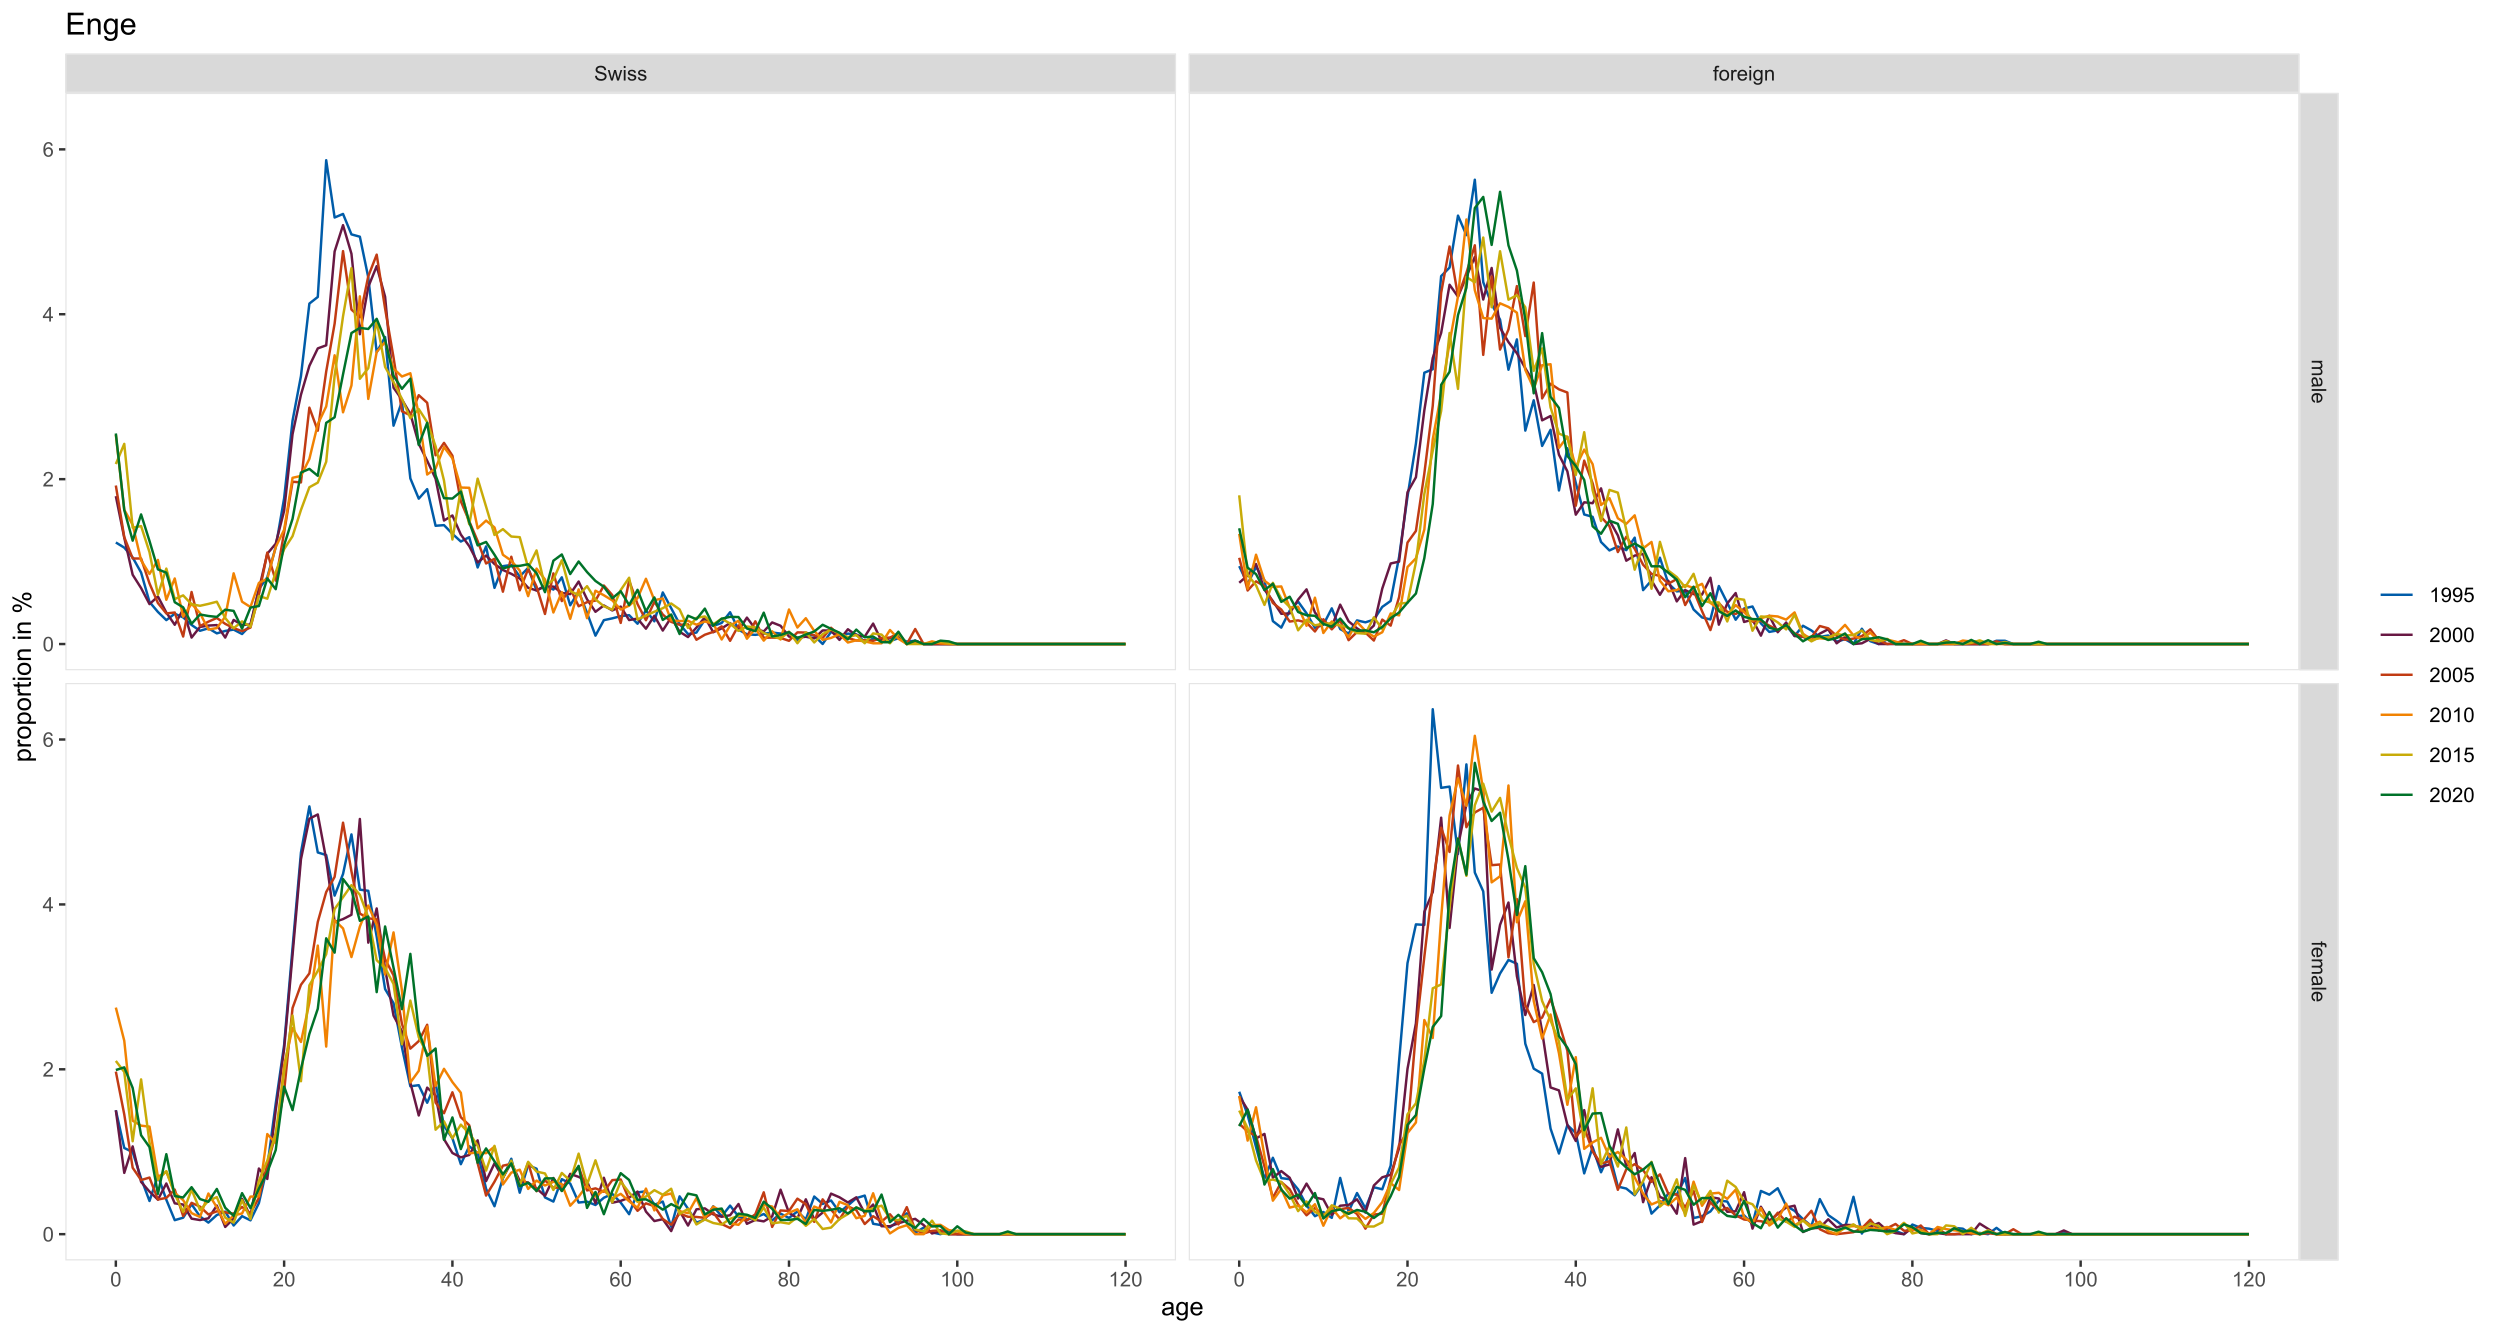 <?xml version="1.0" encoding="UTF-8"?>
<svg xmlns="http://www.w3.org/2000/svg" xmlns:xlink="http://www.w3.org/1999/xlink" width="1080pt" height="576pt" viewBox="0 0 1080 576" version="1.1">
<defs>
<g>
<symbol overflow="visible" id="glyph0-0">
<path style="stroke:none;" d="M 1.102 0 L 1.102 -5.5 L 5.5 -5.5 L 5.5 0 Z M 1.238 -0.137 L 5.363 -0.137 L 5.363 -5.363 L 1.238 -5.363 Z M 1.238 -0.137 "/>
</symbol>
<symbol overflow="visible" id="glyph0-1">
<path style="stroke:none;" d="M 0.395 -2.023 L 1.18 -2.094 C 1.215 -1.773 1.305 -1.516 1.441 -1.316 C 1.574 -1.113 1.785 -0.949 2.074 -0.828 C 2.359 -0.699 2.68 -0.637 3.043 -0.641 C 3.355 -0.637 3.637 -0.684 3.883 -0.781 C 4.125 -0.875 4.305 -1.008 4.426 -1.172 C 4.543 -1.336 4.605 -1.516 4.605 -1.711 C 4.605 -1.906 4.547 -2.078 4.434 -2.227 C 4.316 -2.375 4.129 -2.5 3.867 -2.602 C 3.695 -2.664 3.32 -2.766 2.746 -2.906 C 2.164 -3.047 1.758 -3.176 1.531 -3.301 C 1.227 -3.453 1.004 -3.648 0.855 -3.887 C 0.707 -4.117 0.633 -4.379 0.637 -4.672 C 0.633 -4.984 0.723 -5.281 0.906 -5.562 C 1.082 -5.836 1.344 -6.047 1.695 -6.191 C 2.039 -6.332 2.426 -6.402 2.852 -6.406 C 3.316 -6.402 3.73 -6.328 4.09 -6.18 C 4.445 -6.027 4.719 -5.805 4.91 -5.516 C 5.102 -5.219 5.203 -4.891 5.219 -4.523 L 4.422 -4.465 C 4.375 -4.863 4.23 -5.164 3.984 -5.367 C 3.734 -5.57 3.367 -5.672 2.887 -5.672 C 2.383 -5.672 2.016 -5.578 1.785 -5.395 C 1.555 -5.207 1.441 -4.984 1.441 -4.727 C 1.441 -4.496 1.52 -4.309 1.684 -4.168 C 1.84 -4.02 2.262 -3.871 2.941 -3.719 C 3.617 -3.562 4.082 -3.43 4.336 -3.316 C 4.703 -3.145 4.973 -2.93 5.148 -2.672 C 5.32 -2.414 5.406 -2.113 5.41 -1.777 C 5.406 -1.441 5.312 -1.129 5.121 -0.832 C 4.93 -0.535 4.652 -0.301 4.293 -0.137 C 3.93 0.027 3.527 0.105 3.082 0.109 C 2.512 0.105 2.031 0.023 1.648 -0.141 C 1.258 -0.305 0.957 -0.555 0.742 -0.891 C 0.52 -1.223 0.402 -1.598 0.395 -2.023 Z M 0.395 -2.023 "/>
</symbol>
<symbol overflow="visible" id="glyph0-2">
<path style="stroke:none;" d="M 1.422 0 L 0.027 -4.562 L 0.824 -4.562 L 1.551 -1.93 L 1.82 -0.949 C 1.832 -0.996 1.91 -1.309 2.059 -1.891 L 2.785 -4.562 L 3.578 -4.562 L 4.262 -1.918 L 4.492 -1.043 L 4.754 -1.926 L 5.535 -4.562 L 6.285 -4.562 L 4.859 0 L 4.055 0 L 3.332 -2.734 L 3.152 -3.512 L 2.23 0 Z M 1.422 0 "/>
</symbol>
<symbol overflow="visible" id="glyph0-3">
<path style="stroke:none;" d="M 0.586 -5.41 L 0.586 -6.301 L 1.359 -6.301 L 1.359 -5.41 Z M 0.586 0 L 0.586 -4.562 L 1.359 -4.562 L 1.359 0 Z M 0.586 0 "/>
</symbol>
<symbol overflow="visible" id="glyph0-4">
<path style="stroke:none;" d="M 0.27 -1.363 L 1.035 -1.484 C 1.078 -1.172 1.199 -0.938 1.395 -0.777 C 1.59 -0.609 1.863 -0.527 2.219 -0.531 C 2.57 -0.527 2.832 -0.602 3.008 -0.75 C 3.176 -0.895 3.262 -1.062 3.266 -1.258 C 3.262 -1.43 3.188 -1.566 3.039 -1.672 C 2.93 -1.734 2.664 -1.824 2.246 -1.934 C 1.676 -2.074 1.285 -2.195 1.066 -2.305 C 0.848 -2.406 0.68 -2.551 0.566 -2.738 C 0.453 -2.918 0.398 -3.125 0.398 -3.352 C 0.398 -3.555 0.445 -3.742 0.539 -3.914 C 0.633 -4.086 0.758 -4.23 0.918 -4.348 C 1.039 -4.434 1.203 -4.508 1.41 -4.574 C 1.617 -4.633 1.84 -4.664 2.078 -4.668 C 2.434 -4.664 2.75 -4.613 3.023 -4.512 C 3.293 -4.406 3.492 -4.266 3.621 -4.09 C 3.75 -3.914 3.84 -3.68 3.891 -3.387 L 3.133 -3.281 C 3.098 -3.516 2.996 -3.699 2.832 -3.832 C 2.664 -3.965 2.434 -4.031 2.137 -4.031 C 1.777 -4.031 1.523 -3.973 1.375 -3.855 C 1.223 -3.738 1.148 -3.598 1.148 -3.441 C 1.148 -3.34 1.18 -3.25 1.242 -3.172 C 1.305 -3.086 1.402 -3.02 1.539 -2.965 C 1.613 -2.934 1.84 -2.867 2.223 -2.766 C 2.766 -2.617 3.148 -2.496 3.367 -2.406 C 3.582 -2.312 3.75 -2.176 3.875 -2 C 3.996 -1.82 4.059 -1.602 4.062 -1.34 C 4.059 -1.078 3.984 -0.836 3.836 -0.609 C 3.684 -0.383 3.465 -0.207 3.184 -0.082 C 2.895 0.039 2.574 0.098 2.223 0.102 C 1.625 0.098 1.172 -0.02 0.863 -0.266 C 0.551 -0.508 0.355 -0.875 0.27 -1.363 Z M 0.27 -1.363 "/>
</symbol>
<symbol overflow="visible" id="glyph0-5">
<path style="stroke:none;" d="M 0.766 0 L 0.766 -3.961 L 0.082 -3.961 L 0.082 -4.562 L 0.766 -4.562 L 0.766 -5.047 C 0.762 -5.352 0.789 -5.582 0.848 -5.73 C 0.918 -5.93 1.047 -6.09 1.238 -6.219 C 1.422 -6.34 1.688 -6.402 2.027 -6.406 C 2.246 -6.402 2.484 -6.379 2.75 -6.328 L 2.633 -5.656 C 2.469 -5.68 2.32 -5.695 2.18 -5.699 C 1.945 -5.695 1.777 -5.645 1.68 -5.547 C 1.582 -5.445 1.535 -5.258 1.535 -4.984 L 1.535 -4.562 L 2.422 -4.562 L 2.422 -3.961 L 1.535 -3.961 L 1.535 0 Z M 0.766 0 "/>
</symbol>
<symbol overflow="visible" id="glyph0-6">
<path style="stroke:none;" d="M 0.293 -2.281 C 0.293 -3.125 0.527 -3.754 0.996 -4.16 C 1.387 -4.496 1.863 -4.664 2.434 -4.668 C 3.059 -4.664 3.57 -4.457 3.969 -4.051 C 4.363 -3.637 4.562 -3.07 4.566 -2.348 C 4.562 -1.758 4.477 -1.297 4.301 -0.961 C 4.125 -0.625 3.867 -0.363 3.535 -0.176 C 3.195 0.008 2.828 0.098 2.434 0.102 C 1.789 0.098 1.273 -0.102 0.883 -0.512 C 0.488 -0.918 0.293 -1.508 0.293 -2.281 Z M 1.086 -2.281 C 1.082 -1.695 1.211 -1.258 1.469 -0.969 C 1.723 -0.672 2.043 -0.527 2.434 -0.531 C 2.812 -0.527 3.133 -0.672 3.391 -0.969 C 3.645 -1.258 3.773 -1.707 3.773 -2.309 C 3.773 -2.871 3.645 -3.297 3.387 -3.59 C 3.129 -3.879 2.809 -4.023 2.434 -4.027 C 2.043 -4.023 1.723 -3.879 1.469 -3.594 C 1.211 -3.301 1.082 -2.863 1.086 -2.281 Z M 1.086 -2.281 "/>
</symbol>
<symbol overflow="visible" id="glyph0-7">
<path style="stroke:none;" d="M 0.57 0 L 0.57 -4.562 L 1.266 -4.562 L 1.266 -3.871 C 1.445 -4.191 1.609 -4.406 1.758 -4.512 C 1.906 -4.613 2.07 -4.664 2.258 -4.668 C 2.516 -4.664 2.781 -4.582 3.051 -4.418 L 2.785 -3.699 C 2.59 -3.809 2.402 -3.867 2.219 -3.867 C 2.047 -3.867 1.895 -3.816 1.762 -3.715 C 1.625 -3.613 1.527 -3.473 1.473 -3.293 C 1.383 -3.016 1.34 -2.715 1.344 -2.391 L 1.344 0 Z M 0.57 0 "/>
</symbol>
<symbol overflow="visible" id="glyph0-8">
<path style="stroke:none;" d="M 3.703 -1.469 L 4.504 -1.371 C 4.375 -0.902 4.141 -0.539 3.801 -0.285 C 3.461 -0.027 3.027 0.098 2.496 0.102 C 1.828 0.098 1.297 -0.102 0.906 -0.512 C 0.512 -0.918 0.316 -1.496 0.32 -2.242 C 0.316 -3.008 0.516 -3.605 0.914 -4.031 C 1.309 -4.453 1.82 -4.664 2.453 -4.668 C 3.059 -4.664 3.555 -4.457 3.945 -4.043 C 4.328 -3.629 4.523 -3.043 4.527 -2.289 C 4.523 -2.242 4.523 -2.176 4.523 -2.086 L 1.121 -2.086 C 1.145 -1.582 1.289 -1.195 1.547 -0.93 C 1.801 -0.66 2.117 -0.527 2.5 -0.531 C 2.781 -0.527 3.023 -0.602 3.227 -0.754 C 3.426 -0.902 3.586 -1.141 3.703 -1.469 Z M 1.164 -2.719 L 3.711 -2.719 C 3.672 -3.102 3.578 -3.387 3.422 -3.582 C 3.172 -3.879 2.852 -4.031 2.461 -4.031 C 2.105 -4.031 1.805 -3.91 1.566 -3.672 C 1.32 -3.434 1.188 -3.117 1.164 -2.719 Z M 1.164 -2.719 "/>
</symbol>
<symbol overflow="visible" id="glyph0-9">
<path style="stroke:none;" d="M 0.438 0.379 L 1.191 0.488 C 1.219 0.719 1.309 0.891 1.453 0.996 C 1.645 1.137 1.906 1.207 2.238 1.211 C 2.598 1.207 2.871 1.137 3.066 0.996 C 3.258 0.852 3.391 0.648 3.465 0.395 C 3.5 0.234 3.52 -0.094 3.52 -0.598 C 3.18 -0.199 2.758 0 2.258 0 C 1.625 0 1.141 -0.227 0.801 -0.68 C 0.453 -1.133 0.281 -1.676 0.285 -2.309 C 0.281 -2.742 0.359 -3.141 0.52 -3.512 C 0.676 -3.879 0.906 -4.164 1.207 -4.367 C 1.504 -4.562 1.855 -4.664 2.262 -4.668 C 2.797 -4.664 3.238 -4.445 3.594 -4.012 L 3.594 -4.562 L 4.305 -4.562 L 4.305 -0.617 C 4.301 0.094 4.227 0.594 4.086 0.891 C 3.938 1.188 3.711 1.422 3.398 1.594 C 3.086 1.766 2.699 1.852 2.242 1.852 C 1.695 1.852 1.254 1.727 0.922 1.484 C 0.586 1.234 0.426 0.867 0.438 0.379 Z M 1.078 -2.363 C 1.078 -1.762 1.195 -1.324 1.434 -1.051 C 1.672 -0.773 1.969 -0.637 2.328 -0.641 C 2.68 -0.637 2.98 -0.773 3.223 -1.051 C 3.461 -1.32 3.578 -1.75 3.582 -2.336 C 3.578 -2.895 3.457 -3.316 3.211 -3.602 C 2.961 -3.883 2.66 -4.023 2.316 -4.027 C 1.969 -4.023 1.676 -3.883 1.438 -3.605 C 1.195 -3.324 1.078 -2.91 1.078 -2.363 Z M 1.078 -2.363 "/>
</symbol>
<symbol overflow="visible" id="glyph0-10">
<path style="stroke:none;" d="M 0.578 0 L 0.578 -4.562 L 1.277 -4.562 L 1.277 -3.914 C 1.609 -4.414 2.09 -4.664 2.727 -4.668 C 3 -4.664 3.254 -4.613 3.484 -4.52 C 3.715 -4.418 3.887 -4.289 4.004 -4.129 C 4.113 -3.969 4.195 -3.777 4.246 -3.559 C 4.273 -3.41 4.289 -3.16 4.289 -2.805 L 4.289 0 L 3.516 0 L 3.516 -2.777 C 3.516 -3.09 3.484 -3.324 3.426 -3.484 C 3.363 -3.637 3.258 -3.762 3.105 -3.855 C 2.949 -3.949 2.77 -3.996 2.566 -3.996 C 2.234 -3.996 1.949 -3.891 1.711 -3.68 C 1.469 -3.469 1.348 -3.07 1.352 -2.492 L 1.352 0 Z M 0.578 0 "/>
</symbol>
<symbol overflow="visible" id="glyph0-11">
<path style="stroke:none;" d="M 0.367 -3.105 C 0.363 -3.848 0.438 -4.445 0.594 -4.902 C 0.742 -5.355 0.973 -5.707 1.277 -5.953 C 1.578 -6.199 1.957 -6.32 2.418 -6.324 C 2.754 -6.32 3.051 -6.254 3.309 -6.121 C 3.562 -5.984 3.773 -5.789 3.938 -5.531 C 4.102 -5.273 4.23 -4.961 4.328 -4.594 C 4.422 -4.227 4.469 -3.73 4.473 -3.105 C 4.469 -2.367 4.395 -1.77 4.242 -1.316 C 4.09 -0.859 3.863 -0.508 3.562 -0.262 C 3.258 -0.016 2.875 0.105 2.418 0.109 C 1.809 0.105 1.332 -0.109 0.988 -0.547 C 0.57 -1.066 0.363 -1.922 0.367 -3.105 Z M 1.16 -3.105 C 1.16 -2.07 1.281 -1.379 1.523 -1.039 C 1.766 -0.695 2.062 -0.527 2.418 -0.527 C 2.773 -0.527 3.074 -0.699 3.316 -1.043 C 3.559 -1.387 3.68 -2.074 3.68 -3.105 C 3.68 -4.145 3.559 -4.832 3.316 -5.172 C 3.074 -5.512 2.77 -5.684 2.41 -5.684 C 2.051 -5.684 1.77 -5.531 1.559 -5.234 C 1.293 -4.844 1.16 -4.137 1.16 -3.105 Z M 1.16 -3.105 "/>
</symbol>
<symbol overflow="visible" id="glyph0-12">
<path style="stroke:none;" d="M 4.43 -0.742 L 4.43 0 L 0.266 0 C 0.258 -0.188 0.289 -0.367 0.355 -0.539 C 0.461 -0.82 0.629 -1.098 0.863 -1.375 C 1.094 -1.648 1.434 -1.965 1.879 -2.328 C 2.562 -2.887 3.023 -3.332 3.266 -3.664 C 3.5 -3.988 3.621 -4.301 3.625 -4.594 C 3.621 -4.898 3.512 -5.156 3.297 -5.367 C 3.074 -5.578 2.789 -5.684 2.441 -5.684 C 2.066 -5.684 1.77 -5.57 1.547 -5.348 C 1.32 -5.125 1.207 -4.816 1.207 -4.422 L 0.414 -4.504 C 0.465 -5.094 0.668 -5.543 1.027 -5.855 C 1.379 -6.164 1.855 -6.32 2.457 -6.324 C 3.059 -6.32 3.539 -6.152 3.891 -5.82 C 4.242 -5.484 4.418 -5.07 4.422 -4.578 C 4.418 -4.32 4.367 -4.074 4.266 -3.832 C 4.164 -3.59 3.992 -3.332 3.754 -3.062 C 3.512 -2.793 3.113 -2.426 2.562 -1.957 C 2.094 -1.566 1.797 -1.301 1.664 -1.16 C 1.531 -1.02 1.422 -0.879 1.34 -0.742 Z M 4.43 -0.742 "/>
</symbol>
<symbol overflow="visible" id="glyph0-13">
<path style="stroke:none;" d="M 2.844 0 L 2.844 -1.508 L 0.113 -1.508 L 0.113 -2.219 L 2.988 -6.301 L 3.617 -6.301 L 3.617 -2.219 L 4.469 -2.219 L 4.469 -1.508 L 3.617 -1.508 L 3.617 0 Z M 2.844 -2.219 L 2.844 -5.059 L 0.871 -2.219 Z M 2.844 -2.219 "/>
</symbol>
<symbol overflow="visible" id="glyph0-14">
<path style="stroke:none;" d="M 4.379 -4.758 L 3.609 -4.695 C 3.539 -4.996 3.441 -5.219 3.316 -5.359 C 3.105 -5.574 2.848 -5.684 2.543 -5.688 C 2.297 -5.684 2.078 -5.617 1.895 -5.484 C 1.648 -5.305 1.457 -5.043 1.32 -4.703 C 1.176 -4.363 1.105 -3.879 1.102 -3.25 C 1.285 -3.531 1.512 -3.742 1.781 -3.879 C 2.051 -4.016 2.332 -4.082 2.629 -4.086 C 3.141 -4.082 3.578 -3.895 3.945 -3.516 C 4.305 -3.137 4.488 -2.645 4.492 -2.047 C 4.488 -1.648 4.402 -1.281 4.234 -0.941 C 4.062 -0.602 3.828 -0.34 3.531 -0.16 C 3.23 0.02 2.895 0.105 2.52 0.109 C 1.871 0.105 1.344 -0.129 0.941 -0.602 C 0.531 -1.074 0.328 -1.855 0.332 -2.949 C 0.328 -4.16 0.551 -5.047 1.004 -5.602 C 1.395 -6.082 1.926 -6.32 2.59 -6.324 C 3.086 -6.32 3.492 -6.184 3.809 -5.906 C 4.125 -5.629 4.312 -5.246 4.379 -4.758 Z M 1.219 -2.039 C 1.219 -1.773 1.273 -1.516 1.387 -1.273 C 1.5 -1.027 1.66 -0.844 1.863 -0.719 C 2.066 -0.59 2.277 -0.527 2.504 -0.527 C 2.828 -0.527 3.109 -0.656 3.348 -0.922 C 3.578 -1.184 3.695 -1.543 3.699 -2 C 3.695 -2.43 3.582 -2.773 3.352 -3.027 C 3.117 -3.273 2.824 -3.398 2.477 -3.402 C 2.121 -3.398 1.824 -3.273 1.582 -3.027 C 1.34 -2.773 1.219 -2.445 1.219 -2.039 Z M 1.219 -2.039 "/>
</symbol>
<symbol overflow="visible" id="glyph0-15">
<path style="stroke:none;" d="M 1.555 -3.418 C 1.23 -3.531 0.992 -3.699 0.84 -3.918 C 0.684 -4.133 0.609 -4.395 0.609 -4.699 C 0.609 -5.156 0.773 -5.539 1.102 -5.855 C 1.43 -6.164 1.867 -6.32 2.418 -6.324 C 2.969 -6.32 3.41 -6.16 3.746 -5.844 C 4.078 -5.523 4.246 -5.137 4.25 -4.68 C 4.246 -4.387 4.172 -4.133 4.02 -3.918 C 3.863 -3.699 3.629 -3.531 3.32 -3.418 C 3.707 -3.285 4 -3.082 4.203 -2.805 C 4.402 -2.52 4.504 -2.184 4.508 -1.801 C 4.504 -1.258 4.312 -0.805 3.934 -0.441 C 3.551 -0.074 3.051 0.105 2.434 0.109 C 1.809 0.105 1.309 -0.074 0.926 -0.441 C 0.543 -0.809 0.352 -1.27 0.355 -1.82 C 0.352 -2.23 0.457 -2.574 0.668 -2.852 C 0.875 -3.125 1.168 -3.312 1.555 -3.418 Z M 1.402 -4.727 C 1.398 -4.426 1.496 -4.184 1.688 -3.996 C 1.879 -3.805 2.129 -3.707 2.438 -3.711 C 2.734 -3.707 2.977 -3.801 3.168 -3.992 C 3.355 -4.176 3.449 -4.406 3.453 -4.684 C 3.449 -4.965 3.352 -5.203 3.16 -5.398 C 2.961 -5.586 2.719 -5.684 2.43 -5.688 C 2.129 -5.684 1.883 -5.59 1.691 -5.402 C 1.496 -5.215 1.398 -4.988 1.402 -4.727 Z M 1.152 -1.816 C 1.148 -1.598 1.199 -1.383 1.309 -1.176 C 1.41 -0.969 1.566 -0.809 1.773 -0.695 C 1.98 -0.582 2.203 -0.527 2.441 -0.527 C 2.809 -0.527 3.113 -0.645 3.355 -0.883 C 3.594 -1.121 3.715 -1.426 3.719 -1.793 C 3.715 -2.164 3.59 -2.469 3.344 -2.715 C 3.094 -2.957 2.785 -3.082 2.414 -3.082 C 2.051 -3.082 1.75 -2.961 1.512 -2.719 C 1.27 -2.477 1.148 -2.176 1.152 -1.816 Z M 1.152 -1.816 "/>
</symbol>
<symbol overflow="visible" id="glyph0-16">
<path style="stroke:none;" d="M 3.277 0 L 2.504 0 L 2.504 -4.93 C 2.316 -4.75 2.074 -4.574 1.773 -4.395 C 1.469 -4.215 1.195 -4.082 0.957 -3.996 L 0.957 -4.742 C 1.387 -4.941 1.766 -5.188 2.09 -5.48 C 2.414 -5.77 2.645 -6.051 2.781 -6.324 L 3.277 -6.324 Z M 3.277 0 "/>
</symbol>
<symbol overflow="visible" id="glyph0-17">
<path style="stroke:none;" d="M 0.48 -1.457 L 1.227 -1.527 C 1.285 -1.172 1.406 -0.918 1.586 -0.762 C 1.762 -0.605 1.988 -0.527 2.27 -0.527 C 2.504 -0.527 2.715 -0.582 2.895 -0.691 C 3.074 -0.801 3.219 -0.945 3.336 -1.129 C 3.445 -1.309 3.543 -1.555 3.621 -1.863 C 3.699 -2.172 3.738 -2.484 3.738 -2.809 C 3.738 -2.84 3.734 -2.895 3.734 -2.965 C 3.578 -2.715 3.367 -2.512 3.102 -2.363 C 2.828 -2.207 2.539 -2.133 2.23 -2.137 C 1.707 -2.133 1.266 -2.32 0.906 -2.703 C 0.543 -3.078 0.363 -3.578 0.367 -4.199 C 0.363 -4.836 0.551 -5.348 0.93 -5.738 C 1.305 -6.125 1.777 -6.32 2.348 -6.324 C 2.754 -6.32 3.129 -6.211 3.469 -5.992 C 3.809 -5.77 4.066 -5.457 4.242 -5.051 C 4.418 -4.641 4.504 -4.047 4.508 -3.277 C 4.504 -2.469 4.418 -1.828 4.246 -1.355 C 4.07 -0.875 3.809 -0.512 3.465 -0.266 C 3.117 -0.016 2.715 0.105 2.25 0.109 C 1.758 0.105 1.355 -0.027 1.043 -0.301 C 0.73 -0.574 0.543 -0.961 0.48 -1.457 Z M 3.648 -4.238 C 3.645 -4.676 3.527 -5.027 3.293 -5.293 C 3.055 -5.551 2.77 -5.684 2.441 -5.684 C 2.094 -5.684 1.793 -5.543 1.543 -5.262 C 1.285 -4.98 1.16 -4.617 1.16 -4.172 C 1.16 -3.77 1.281 -3.441 1.523 -3.195 C 1.766 -2.941 2.062 -2.816 2.418 -2.82 C 2.773 -2.816 3.066 -2.941 3.301 -3.195 C 3.527 -3.441 3.645 -3.789 3.648 -4.238 Z M 3.648 -4.238 "/>
</symbol>
<symbol overflow="visible" id="glyph0-18">
<path style="stroke:none;" d="M 0.367 -1.648 L 1.176 -1.719 C 1.234 -1.32 1.375 -1.023 1.594 -0.824 C 1.812 -0.625 2.078 -0.527 2.391 -0.527 C 2.762 -0.527 3.074 -0.668 3.336 -0.949 C 3.59 -1.23 3.719 -1.602 3.723 -2.066 C 3.719 -2.504 3.594 -2.852 3.348 -3.109 C 3.098 -3.363 2.773 -3.492 2.375 -3.492 C 2.125 -3.492 1.902 -3.434 1.703 -3.32 C 1.5 -3.207 1.344 -3.062 1.23 -2.883 L 0.504 -2.977 L 1.113 -6.215 L 4.246 -6.215 L 4.246 -5.473 L 1.73 -5.473 L 1.391 -3.781 C 1.766 -4.039 2.164 -4.172 2.582 -4.176 C 3.129 -4.172 3.594 -3.98 3.973 -3.605 C 4.352 -3.223 4.539 -2.734 4.543 -2.137 C 4.539 -1.562 4.375 -1.07 4.043 -0.656 C 3.637 -0.148 3.086 0.105 2.391 0.109 C 1.816 0.105 1.348 -0.051 0.984 -0.371 C 0.621 -0.691 0.414 -1.117 0.367 -1.648 Z M 0.367 -1.648 "/>
</symbol>
<symbol overflow="visible" id="glyph1-0">
<path style="stroke:none;" d="M 0 1.102 L 5.5 1.102 L 5.5 5.5 L 0 5.5 Z M 0.137 1.238 L 0.137 5.363 L 5.363 5.363 L 5.363 1.238 Z M 0.137 1.238 "/>
</symbol>
<symbol overflow="visible" id="glyph1-1">
<path style="stroke:none;" d="M 0 0.578 L 4.562 0.578 L 4.562 1.273 L 3.922 1.273 C 4.141 1.414 4.32 1.605 4.461 1.844 C 4.594 2.078 4.664 2.348 4.668 2.656 C 4.664 2.992 4.594 3.27 4.457 3.488 C 4.312 3.699 4.117 3.852 3.867 3.945 C 4.398 4.301 4.664 4.773 4.668 5.355 C 4.664 5.805 4.539 6.148 4.289 6.395 C 4.039 6.637 3.652 6.762 3.133 6.762 L 0 6.762 L 0 5.996 L 2.875 5.996 C 3.184 5.992 3.406 5.969 3.543 5.918 C 3.676 5.867 3.785 5.773 3.871 5.645 C 3.953 5.512 3.996 5.359 3.996 5.184 C 3.996 4.859 3.887 4.594 3.676 4.383 C 3.457 4.172 3.117 4.066 2.652 4.066 L 0 4.066 L 0 3.293 L 2.965 3.293 C 3.309 3.293 3.566 3.227 3.738 3.102 C 3.91 2.973 3.996 2.77 3.996 2.484 C 3.996 2.266 3.938 2.062 3.824 1.879 C 3.707 1.691 3.539 1.559 3.32 1.477 C 3.098 1.391 2.781 1.348 2.367 1.352 L 0 1.352 Z M 0 0.578 "/>
</symbol>
<symbol overflow="visible" id="glyph1-2">
<path style="stroke:none;" d="M 0.562 3.559 C 0.32 3.27 0.148 2.996 0.047 2.73 C -0.051 2.465 -0.098 2.18 -0.102 1.879 C -0.098 1.375 0.02 0.988 0.266 0.719 C 0.508 0.449 0.82 0.316 1.203 0.316 C 1.422 0.316 1.629 0.367 1.816 0.469 C 2 0.57 2.148 0.703 2.262 0.867 C 2.371 1.031 2.453 1.215 2.516 1.426 C 2.551 1.574 2.59 1.805 2.629 2.113 C 2.703 2.734 2.793 3.195 2.895 3.492 C 3 3.492 3.066 3.492 3.098 3.496 C 3.41 3.492 3.633 3.418 3.766 3.277 C 3.938 3.074 4.023 2.781 4.027 2.398 C 4.023 2.031 3.961 1.762 3.836 1.59 C 3.707 1.414 3.48 1.289 3.16 1.207 L 3.262 0.449 C 3.582 0.516 3.844 0.629 4.043 0.789 C 4.242 0.945 4.395 1.172 4.504 1.473 C 4.609 1.77 4.664 2.117 4.668 2.508 C 4.664 2.898 4.617 3.215 4.527 3.457 C 4.434 3.699 4.32 3.879 4.184 3.996 C 4.043 4.109 3.867 4.188 3.656 4.238 C 3.523 4.258 3.285 4.27 2.945 4.273 L 1.914 4.273 C 1.191 4.27 0.734 4.289 0.547 4.324 C 0.352 4.355 0.172 4.418 0 4.52 L 0 3.711 C 0.16 3.629 0.348 3.578 0.562 3.559 Z M 2.289 3.492 C 2.172 3.211 2.074 2.789 2 2.23 C 1.949 1.91 1.898 1.684 1.844 1.555 C 1.785 1.422 1.699 1.32 1.59 1.25 C 1.477 1.176 1.355 1.141 1.227 1.145 C 1.016 1.141 0.844 1.219 0.707 1.379 C 0.57 1.531 0.504 1.762 0.504 2.062 C 0.504 2.359 0.566 2.621 0.699 2.855 C 0.824 3.086 1.004 3.258 1.234 3.367 C 1.406 3.449 1.664 3.492 2.008 3.492 Z M 2.289 3.492 "/>
</symbol>
<symbol overflow="visible" id="glyph1-3">
<path style="stroke:none;" d="M 0 0.562 L 6.301 0.562 L 6.301 1.336 L 0 1.336 Z M 0 0.562 "/>
</symbol>
<symbol overflow="visible" id="glyph1-4">
<path style="stroke:none;" d="M 1.469 3.703 L 1.371 4.504 C 0.902 4.375 0.539 4.141 0.285 3.801 C 0.027 3.461 -0.098 3.027 -0.102 2.496 C -0.098 1.828 0.102 1.297 0.512 0.906 C 0.918 0.512 1.496 0.316 2.242 0.32 C 3.008 0.316 3.605 0.516 4.031 0.914 C 4.453 1.309 4.664 1.82 4.668 2.453 C 4.664 3.059 4.457 3.555 4.043 3.945 C 3.629 4.328 3.043 4.523 2.289 4.527 C 2.242 4.523 2.176 4.523 2.086 4.523 L 2.086 1.121 C 1.582 1.145 1.195 1.289 0.93 1.547 C 0.66 1.801 0.527 2.117 0.531 2.5 C 0.527 2.781 0.602 3.023 0.754 3.227 C 0.902 3.426 1.141 3.586 1.469 3.703 Z M 2.719 1.164 L 2.719 3.711 C 3.102 3.672 3.387 3.578 3.582 3.422 C 3.879 3.172 4.031 2.852 4.031 2.461 C 4.031 2.105 3.91 1.805 3.672 1.566 C 3.434 1.32 3.117 1.188 2.719 1.164 Z M 2.719 1.164 "/>
</symbol>
<symbol overflow="visible" id="glyph1-5">
<path style="stroke:none;" d="M 0 0.766 L 3.961 0.766 L 3.961 0.082 L 4.562 0.082 L 4.562 0.766 L 5.047 0.766 C 5.352 0.762 5.582 0.789 5.73 0.848 C 5.93 0.918 6.09 1.047 6.219 1.238 C 6.34 1.422 6.402 1.688 6.406 2.027 C 6.402 2.246 6.379 2.484 6.328 2.75 L 5.656 2.633 C 5.68 2.469 5.695 2.32 5.699 2.18 C 5.695 1.941 5.645 1.773 5.547 1.68 C 5.445 1.582 5.258 1.535 4.984 1.535 L 4.562 1.535 L 4.562 2.422 L 3.961 2.422 L 3.961 1.535 L 0 1.535 Z M 0 0.766 "/>
</symbol>
<symbol overflow="visible" id="glyph2-0">
<path style="stroke:none;" d="M 1.375 0 L 1.375 -6.875 L 6.875 -6.875 L 6.875 0 Z M 1.547 -0.172 L 6.703 -0.172 L 6.703 -6.703 L 1.547 -6.703 Z M 1.547 -0.172 "/>
</symbol>
<symbol overflow="visible" id="glyph2-1">
<path style="stroke:none;" d="M 4.445 -0.703 C 4.086 -0.398 3.742 -0.184 3.414 -0.059 C 3.082 0.066 2.727 0.129 2.348 0.129 C 1.719 0.129 1.238 -0.023 0.902 -0.328 C 0.566 -0.633 0.398 -1.023 0.398 -1.504 C 0.398 -1.781 0.461 -2.035 0.586 -2.27 C 0.711 -2.496 0.875 -2.684 1.086 -2.824 C 1.289 -2.965 1.523 -3.07 1.781 -3.141 C 1.969 -3.191 2.254 -3.238 2.641 -3.289 C 3.418 -3.375 3.992 -3.488 4.367 -3.621 C 4.367 -3.754 4.371 -3.836 4.371 -3.871 C 4.371 -4.266 4.277 -4.543 4.098 -4.703 C 3.848 -4.918 3.48 -5.027 2.996 -5.031 C 2.539 -5.027 2.203 -4.949 1.988 -4.793 C 1.77 -4.633 1.609 -4.352 1.508 -3.949 L 0.562 -4.078 C 0.648 -4.48 0.789 -4.805 0.988 -5.055 C 1.184 -5.301 1.469 -5.492 1.844 -5.629 C 2.215 -5.762 2.645 -5.828 3.137 -5.832 C 3.621 -5.828 4.02 -5.773 4.324 -5.66 C 4.629 -5.543 4.852 -5.398 4.996 -5.227 C 5.137 -5.055 5.238 -4.836 5.297 -4.57 C 5.328 -4.406 5.344 -4.109 5.344 -3.68 L 5.344 -2.391 C 5.344 -1.492 5.363 -0.922 5.406 -0.684 C 5.445 -0.445 5.527 -0.219 5.648 0 L 4.641 0 C 4.539 -0.199 4.473 -0.434 4.445 -0.703 Z M 4.367 -2.863 C 4.012 -2.719 3.488 -2.598 2.789 -2.496 C 2.391 -2.438 2.105 -2.371 1.941 -2.301 C 1.773 -2.227 1.648 -2.121 1.562 -1.988 C 1.473 -1.848 1.43 -1.695 1.43 -1.531 C 1.43 -1.27 1.527 -1.055 1.723 -0.887 C 1.918 -0.711 2.203 -0.625 2.578 -0.629 C 2.949 -0.625 3.277 -0.707 3.57 -0.871 C 3.859 -1.031 4.074 -1.254 4.211 -1.543 C 4.312 -1.754 4.363 -2.078 4.367 -2.508 Z M 4.367 -2.863 "/>
</symbol>
<symbol overflow="visible" id="glyph2-2">
<path style="stroke:none;" d="M 0.547 0.473 L 1.488 0.613 C 1.527 0.898 1.637 1.109 1.816 1.246 C 2.055 1.422 2.379 1.512 2.797 1.516 C 3.242 1.512 3.59 1.422 3.832 1.246 C 4.074 1.062 4.238 0.812 4.328 0.492 C 4.379 0.297 4.402 -0.113 4.398 -0.746 C 3.973 -0.246 3.445 0 2.82 0 C 2.031 0 1.426 -0.281 1 -0.848 C 0.566 -1.41 0.352 -2.09 0.355 -2.883 C 0.352 -3.426 0.449 -3.926 0.648 -4.391 C 0.844 -4.848 1.129 -5.203 1.504 -5.457 C 1.875 -5.703 2.316 -5.828 2.824 -5.832 C 3.496 -5.828 4.051 -5.559 4.492 -5.016 L 4.492 -5.703 L 5.383 -5.703 L 5.383 -0.773 C 5.379 0.113 5.289 0.742 5.109 1.113 C 4.93 1.484 4.641 1.777 4.25 1.992 C 3.855 2.207 3.375 2.312 2.805 2.316 C 2.121 2.312 1.57 2.16 1.152 1.855 C 0.734 1.547 0.531 1.086 0.547 0.473 Z M 1.348 -2.953 C 1.348 -2.203 1.496 -1.656 1.793 -1.316 C 2.09 -0.969 2.461 -0.797 2.91 -0.801 C 3.352 -0.797 3.723 -0.969 4.027 -1.312 C 4.324 -1.656 4.477 -2.191 4.48 -2.922 C 4.477 -3.617 4.32 -4.145 4.016 -4.5 C 3.703 -4.852 3.332 -5.027 2.895 -5.031 C 2.465 -5.027 2.098 -4.852 1.797 -4.508 C 1.496 -4.156 1.348 -3.641 1.348 -2.953 Z M 1.348 -2.953 "/>
</symbol>
<symbol overflow="visible" id="glyph2-3">
<path style="stroke:none;" d="M 4.629 -1.836 L 5.629 -1.715 C 5.469 -1.125 5.176 -0.672 4.75 -0.352 C 4.324 -0.031 3.781 0.129 3.121 0.129 C 2.281 0.129 1.617 -0.125 1.133 -0.641 C 0.641 -1.152 0.398 -1.875 0.402 -2.805 C 0.398 -3.762 0.645 -4.504 1.145 -5.035 C 1.637 -5.562 2.277 -5.828 3.066 -5.832 C 3.824 -5.828 4.449 -5.57 4.934 -5.051 C 5.418 -4.531 5.66 -3.801 5.66 -2.863 C 5.66 -2.805 5.656 -2.719 5.656 -2.605 L 1.402 -2.605 C 1.434 -1.977 1.613 -1.496 1.934 -1.164 C 2.25 -0.828 2.645 -0.66 3.125 -0.664 C 3.477 -0.66 3.781 -0.754 4.031 -0.945 C 4.281 -1.129 4.48 -1.426 4.629 -1.836 Z M 1.457 -3.398 L 4.641 -3.398 C 4.598 -3.879 4.473 -4.238 4.273 -4.48 C 3.961 -4.852 3.562 -5.039 3.078 -5.039 C 2.629 -5.039 2.258 -4.891 1.957 -4.594 C 1.652 -4.297 1.484 -3.898 1.457 -3.398 Z M 1.457 -3.398 "/>
</symbol>
<symbol overflow="visible" id="glyph3-0">
<path style="stroke:none;" d="M 0 -1.375 L -6.875 -1.375 L -6.875 -6.875 L 0 -6.875 Z M -0.172 -1.547 L -0.172 -6.703 L -6.703 -6.703 L -6.703 -1.547 Z M -0.172 -1.547 "/>
</symbol>
<symbol overflow="visible" id="glyph3-1">
<path style="stroke:none;" d="M 2.188 -0.727 L -5.703 -0.727 L -5.703 -1.605 L -4.961 -1.605 C -5.25 -1.812 -5.469 -2.047 -5.613 -2.309 C -5.758 -2.57 -5.828 -2.887 -5.832 -3.262 C -5.828 -3.746 -5.703 -4.176 -5.457 -4.551 C -5.203 -4.922 -4.852 -5.203 -4.395 -5.391 C -3.938 -5.578 -3.438 -5.672 -2.895 -5.676 C -2.309 -5.672 -1.781 -5.566 -1.316 -5.359 C -0.848 -5.148 -0.488 -4.844 -0.242 -4.449 C 0.008 -4.047 0.129 -3.629 0.129 -3.191 C 0.129 -2.867 0.062 -2.578 -0.074 -2.32 C -0.207 -2.062 -0.379 -1.852 -0.59 -1.691 L 2.188 -1.691 Z M -2.82 -1.602 C -2.082 -1.598 -1.539 -1.746 -1.191 -2.047 C -0.836 -2.34 -0.66 -2.699 -0.664 -3.125 C -0.66 -3.551 -0.844 -3.918 -1.211 -4.227 C -1.574 -4.531 -2.137 -4.688 -2.898 -4.688 C -3.625 -4.688 -4.168 -4.535 -4.531 -4.238 C -4.891 -3.938 -5.074 -3.582 -5.074 -3.168 C -5.074 -2.754 -4.879 -2.391 -4.496 -2.074 C -4.109 -1.758 -3.551 -1.598 -2.82 -1.602 Z M -2.82 -1.602 "/>
</symbol>
<symbol overflow="visible" id="glyph3-2">
<path style="stroke:none;" d="M 0 -0.715 L -5.703 -0.715 L -5.703 -1.586 L -4.84 -1.586 C -5.242 -1.805 -5.508 -2.008 -5.637 -2.199 C -5.766 -2.383 -5.828 -2.59 -5.832 -2.82 C -5.828 -3.141 -5.727 -3.473 -5.523 -3.812 L -4.625 -3.48 C -4.762 -3.242 -4.832 -3.004 -4.836 -2.773 C -4.832 -2.555 -4.77 -2.363 -4.645 -2.199 C -4.516 -2.027 -4.34 -1.91 -4.113 -1.844 C -3.77 -1.73 -3.391 -1.676 -2.984 -1.68 L 0 -1.68 Z M 0 -0.715 "/>
</symbol>
<symbol overflow="visible" id="glyph3-3">
<path style="stroke:none;" d="M -2.852 -0.367 C -3.906 -0.363 -4.688 -0.656 -5.199 -1.246 C -5.617 -1.734 -5.828 -2.332 -5.832 -3.039 C -5.828 -3.82 -5.574 -4.461 -5.062 -4.961 C -4.547 -5.457 -3.836 -5.707 -2.934 -5.711 C -2.195 -5.707 -1.617 -5.598 -1.199 -5.379 C -0.777 -5.156 -0.449 -4.832 -0.219 -4.414 C 0.016 -3.992 0.129 -3.535 0.129 -3.039 C 0.129 -2.238 -0.125 -1.594 -0.637 -1.105 C -1.148 -0.609 -1.887 -0.363 -2.852 -0.367 Z M -2.852 -1.359 C -2.121 -1.359 -1.574 -1.516 -1.211 -1.836 C -0.844 -2.152 -0.66 -2.555 -0.664 -3.039 C -0.66 -3.516 -0.844 -3.914 -1.211 -4.234 C -1.574 -4.551 -2.133 -4.711 -2.883 -4.715 C -3.586 -4.711 -4.117 -4.551 -4.484 -4.234 C -4.844 -3.91 -5.027 -3.512 -5.031 -3.039 C -5.027 -2.555 -4.848 -2.152 -4.488 -1.836 C -4.129 -1.516 -3.582 -1.359 -2.852 -1.359 Z M -2.852 -1.359 "/>
</symbol>
<symbol overflow="visible" id="glyph3-4">
<path style="stroke:none;" d="M -0.863 -2.836 L -0.012 -2.977 C 0.043 -2.703 0.07 -2.457 0.074 -2.246 C 0.07 -1.891 0.02 -1.621 -0.09 -1.43 C -0.199 -1.234 -0.348 -1.098 -0.527 -1.02 C -0.707 -0.941 -1.086 -0.902 -1.672 -0.902 L -4.953 -0.902 L -4.953 -0.195 L -5.703 -0.195 L -5.703 -0.902 L -7.117 -0.902 L -7.695 -1.863 L -5.703 -1.863 L -5.703 -2.836 L -4.953 -2.836 L -4.953 -1.863 L -1.617 -1.863 C -1.34 -1.863 -1.16 -1.879 -1.082 -1.914 C -1 -1.945 -0.938 -2 -0.895 -2.078 C -0.848 -2.152 -0.824 -2.262 -0.828 -2.41 C -0.824 -2.516 -0.836 -2.66 -0.863 -2.836 Z M -0.863 -2.836 "/>
</symbol>
<symbol overflow="visible" id="glyph3-5">
<path style="stroke:none;" d="M -6.762 -0.73 L -7.875 -0.73 L -7.875 -1.699 L -6.762 -1.699 Z M 0 -0.73 L -5.703 -0.73 L -5.703 -1.699 L 0 -1.695 Z M 0 -0.73 "/>
</symbol>
<symbol overflow="visible" id="glyph3-6">
<path style="stroke:none;" d="M 0 -0.727 L -5.703 -0.727 L -5.703 -1.594 L -4.895 -1.594 C -5.516 -2.012 -5.828 -2.617 -5.832 -3.41 C -5.828 -3.754 -5.766 -4.066 -5.645 -4.355 C -5.52 -4.641 -5.359 -4.859 -5.16 -5.004 C -4.957 -5.145 -4.719 -5.242 -4.445 -5.305 C -4.266 -5.336 -3.953 -5.355 -3.508 -5.359 L 0 -5.359 L 0 -4.395 L -3.469 -4.395 C -3.863 -4.395 -4.156 -4.355 -4.352 -4.281 C -4.543 -4.203 -4.699 -4.07 -4.82 -3.879 C -4.934 -3.688 -4.992 -3.461 -4.996 -3.207 C -4.992 -2.793 -4.859 -2.438 -4.602 -2.141 C -4.336 -1.836 -3.844 -1.688 -3.117 -1.691 L 0 -1.691 Z M 0 -0.727 "/>
</symbol>
<symbol overflow="visible" id="glyph3-7">
<path style="stroke:none;" d=""/>
</symbol>
<symbol overflow="visible" id="glyph3-8">
<path style="stroke:none;" d="M -5.984 -0.641 C -6.543 -0.637 -7.023 -0.777 -7.418 -1.062 C -7.809 -1.344 -8.004 -1.754 -8.008 -2.293 C -8.004 -2.785 -7.828 -3.195 -7.477 -3.52 C -7.125 -3.844 -6.605 -4.008 -5.926 -4.008 C -5.254 -4.008 -4.742 -3.844 -4.383 -3.516 C -4.023 -3.188 -3.844 -2.781 -3.844 -2.305 C -3.844 -1.824 -4.02 -1.43 -4.375 -1.113 C -4.73 -0.797 -5.266 -0.637 -5.984 -0.641 Z M -7.344 -2.32 C -7.34 -2.078 -7.238 -1.879 -7.031 -1.723 C -6.82 -1.562 -6.438 -1.48 -5.887 -1.484 C -5.379 -1.48 -5.023 -1.562 -4.82 -1.723 C -4.613 -1.883 -4.512 -2.082 -4.512 -2.32 C -4.512 -2.562 -4.613 -2.762 -4.82 -2.926 C -5.027 -3.082 -5.406 -3.164 -5.961 -3.164 C -6.469 -3.164 -6.828 -3.082 -7.035 -2.922 C -7.238 -2.758 -7.34 -2.559 -7.344 -2.32 Z M 0.289 -2.324 L -8.008 -6.633 L -8.008 -7.418 L 0.289 -3.125 Z M -1.848 -5.73 C -2.41 -5.73 -2.891 -5.871 -3.281 -6.152 C -3.672 -6.434 -3.867 -6.844 -3.871 -7.391 C -3.867 -7.883 -3.691 -8.293 -3.34 -8.617 C -2.988 -8.941 -2.469 -9.105 -1.789 -9.105 C -1.117 -9.105 -0.605 -8.941 -0.25 -8.613 C 0.109 -8.285 0.285 -7.879 0.289 -7.395 C 0.285 -6.918 0.113 -6.52 -0.242 -6.203 C -0.594 -5.887 -1.129 -5.73 -1.848 -5.73 Z M -3.207 -7.418 C -3.203 -7.172 -3.102 -6.969 -2.895 -6.812 C -2.684 -6.652 -2.301 -6.574 -1.75 -6.574 C -1.246 -6.574 -0.891 -6.652 -0.688 -6.816 C -0.477 -6.973 -0.375 -7.172 -0.375 -7.414 C -0.375 -7.656 -0.477 -7.859 -0.688 -8.02 C -0.891 -8.18 -1.27 -8.262 -1.824 -8.262 C -2.332 -8.262 -2.691 -8.18 -2.898 -8.02 C -3.102 -7.855 -3.203 -7.656 -3.207 -7.418 Z M -3.207 -7.418 "/>
</symbol>
<symbol overflow="visible" id="glyph4-0">
<path style="stroke:none;" d="M 1.648 0 L 1.648 -8.25 L 8.25 -8.25 L 8.25 0 Z M 1.855 -0.207 L 8.043 -0.207 L 8.043 -8.043 L 1.855 -8.043 Z M 1.855 -0.207 "/>
</symbol>
<symbol overflow="visible" id="glyph4-1">
<path style="stroke:none;" d="M 1.043 0 L 1.043 -9.449 L 7.875 -9.449 L 7.875 -8.332 L 2.293 -8.332 L 2.293 -5.441 L 7.523 -5.441 L 7.523 -4.332 L 2.293 -4.332 L 2.293 -1.113 L 8.094 -1.113 L 8.094 0 Z M 1.043 0 "/>
</symbol>
<symbol overflow="visible" id="glyph4-2">
<path style="stroke:none;" d="M 0.871 0 L 0.871 -6.844 L 1.914 -6.844 L 1.914 -5.871 C 2.414 -6.621 3.141 -6.996 4.094 -7 C 4.504 -6.996 4.883 -6.922 5.23 -6.777 C 5.574 -6.625 5.832 -6.43 6.008 -6.191 C 6.176 -5.949 6.297 -5.664 6.367 -5.336 C 6.41 -5.121 6.434 -4.746 6.434 -4.207 L 6.434 0 L 5.273 0 L 5.273 -4.164 C 5.273 -4.633 5.227 -4.984 5.137 -5.223 C 5.043 -5.453 4.883 -5.641 4.656 -5.781 C 4.426 -5.918 4.156 -5.988 3.848 -5.992 C 3.352 -5.988 2.926 -5.832 2.566 -5.523 C 2.207 -5.207 2.027 -4.613 2.031 -3.738 L 2.031 0 Z M 0.871 0 "/>
</symbol>
<symbol overflow="visible" id="glyph4-3">
<path style="stroke:none;" d="M 0.656 0.566 L 1.785 0.734 C 1.828 1.078 1.961 1.332 2.18 1.496 C 2.465 1.707 2.855 1.816 3.359 1.816 C 3.891 1.816 4.305 1.707 4.602 1.492 C 4.891 1.277 5.09 0.977 5.195 0.594 C 5.254 0.352 5.281 -0.141 5.277 -0.895 C 4.77 -0.297 4.137 0 3.383 0 C 2.438 0 1.711 -0.336 1.199 -1.016 C 0.68 -1.691 0.422 -2.508 0.426 -3.461 C 0.422 -4.113 0.539 -4.715 0.777 -5.27 C 1.012 -5.816 1.355 -6.242 1.805 -6.547 C 2.254 -6.844 2.781 -6.996 3.391 -7 C 4.195 -6.996 4.859 -6.668 5.387 -6.02 L 5.387 -6.844 L 6.457 -6.844 L 6.457 -0.93 C 6.457 0.137 6.348 0.891 6.133 1.336 C 5.914 1.781 5.57 2.133 5.102 2.391 C 4.629 2.648 4.051 2.777 3.363 2.777 C 2.547 2.777 1.887 2.594 1.387 2.227 C 0.883 1.859 0.641 1.305 0.656 0.566 Z M 1.617 -3.547 C 1.617 -2.645 1.793 -1.988 2.152 -1.578 C 2.504 -1.164 2.953 -0.961 3.492 -0.961 C 4.023 -0.961 4.469 -1.164 4.832 -1.574 C 5.191 -1.984 5.371 -2.629 5.375 -3.508 C 5.371 -4.34 5.188 -4.969 4.816 -5.398 C 4.445 -5.82 3.996 -6.035 3.473 -6.039 C 2.953 -6.035 2.516 -5.824 2.156 -5.41 C 1.797 -4.988 1.617 -4.367 1.617 -3.547 Z M 1.617 -3.547 "/>
</symbol>
<symbol overflow="visible" id="glyph4-4">
<path style="stroke:none;" d="M 5.555 -2.203 L 6.754 -2.055 C 6.562 -1.352 6.211 -0.809 5.703 -0.422 C 5.188 -0.039 4.535 0.152 3.746 0.156 C 2.738 0.152 1.945 -0.152 1.363 -0.77 C 0.773 -1.383 0.48 -2.25 0.484 -3.363 C 0.48 -4.516 0.777 -5.41 1.371 -6.047 C 1.965 -6.68 2.734 -6.996 3.68 -7 C 4.594 -6.996 5.34 -6.684 5.922 -6.062 C 6.5 -5.438 6.789 -4.562 6.793 -3.434 C 6.789 -3.363 6.789 -3.258 6.785 -3.125 L 1.684 -3.125 C 1.723 -2.371 1.938 -1.797 2.32 -1.398 C 2.703 -0.996 3.18 -0.797 3.75 -0.801 C 4.176 -0.797 4.539 -0.906 4.84 -1.133 C 5.141 -1.352 5.379 -1.711 5.555 -2.203 Z M 1.746 -4.078 L 5.57 -4.078 C 5.516 -4.656 5.367 -5.086 5.129 -5.375 C 4.758 -5.82 4.281 -6.047 3.691 -6.047 C 3.16 -6.047 2.711 -5.867 2.348 -5.512 C 1.984 -5.152 1.785 -4.676 1.746 -4.078 Z M 1.746 -4.078 "/>
</symbol>
</g>
<clipPath id="clip1">
  <path d="M 28.234 40.105 L 508.051 40.105 L 508.051 289.566 L 28.234 289.566 Z M 28.234 40.105 "/>
</clipPath>
<clipPath id="clip2">
  <path d="M 28.234 40.105 L 508.051 40.105 L 508.051 289.566 L 28.234 289.566 Z M 28.234 40.105 "/>
</clipPath>
<clipPath id="clip3">
  <path d="M 28.234 295.047 L 508.051 295.047 L 508.051 544.508 L 28.234 544.508 Z M 28.234 295.047 "/>
</clipPath>
<clipPath id="clip4">
  <path d="M 28.234 295.047 L 508.051 295.047 L 508.051 544.508 L 28.234 544.508 Z M 28.234 295.047 "/>
</clipPath>
<clipPath id="clip5">
  <path d="M 513.531 40.105 L 993.348 40.105 L 993.348 289.566 L 513.531 289.566 Z M 513.531 40.105 "/>
</clipPath>
<clipPath id="clip6">
  <path d="M 513.531 40.105 L 993.348 40.105 L 993.348 289.566 L 513.531 289.566 Z M 513.531 40.105 "/>
</clipPath>
<clipPath id="clip7">
  <path d="M 513.531 295.047 L 993.348 295.047 L 993.348 544.508 L 513.531 544.508 Z M 513.531 295.047 "/>
</clipPath>
<clipPath id="clip8">
  <path d="M 513.531 295.047 L 993.348 295.047 L 993.348 544.508 L 513.531 544.508 Z M 513.531 295.047 "/>
</clipPath>
<clipPath id="clip9">
  <path d="M 28.234 23.188 L 508.051 23.188 L 508.051 40.105 L 28.234 40.105 Z M 28.234 23.188 "/>
</clipPath>
<clipPath id="clip10">
  <path d="M 513.531 23.188 L 993.348 23.188 L 993.348 40.105 L 513.531 40.105 Z M 513.531 23.188 "/>
</clipPath>
<clipPath id="clip11">
  <path d="M 993.348 40.105 L 1010.266 40.105 L 1010.266 289.566 L 993.348 289.566 Z M 993.348 40.105 "/>
</clipPath>
<clipPath id="clip12">
  <path d="M 993.348 295.047 L 1010.266 295.047 L 1010.266 544.508 L 993.348 544.508 Z M 993.348 295.047 "/>
</clipPath>
</defs>
<g id="surface1484">
<rect x="0" y="0" width="1080" height="576" style="fill:rgb(100%,100%,100%);fill-opacity:1;stroke:none;"/>
<rect x="0" y="0" width="1080" height="576" style="fill:rgb(100%,100%,100%);fill-opacity:1;stroke:none;"/>
<path style="fill:none;stroke-width:1.067;stroke-linecap:round;stroke-linejoin:round;stroke:rgb(100%,100%,100%);stroke-opacity:1;stroke-miterlimit:10;" d="M 0 576 L 1080 576 L 1080 0 L 0 0 Z M 0 576 "/>
<g clip-path="url(#clip1)" clip-rule="nonzero">
<path style=" stroke:none;fill-rule:nonzero;fill:rgb(100%,100%,100%);fill-opacity:1;" d="M 28.234 289.566 L 508.051 289.566 L 508.051 40.105 L 28.234 40.105 Z M 28.234 289.566 "/>
</g>
<path style="fill:none;stroke-width:1.067;stroke-linecap:butt;stroke-linejoin:round;stroke:rgb(0%,36.078%,66.275%);stroke-opacity:1;stroke-miterlimit:10;" d="M 50.043 234.352 L 53.68 236.57 L 57.312 240.836 L 60.949 247.332 L 64.582 260.047 L 68.219 264.352 L 71.855 267.883 L 75.488 265.137 L 79.125 266.715 L 82.758 269.977 L 86.395 272.496 L 90.027 271.422 L 93.664 273.609 L 97.297 272.566 L 100.934 271.988 L 104.57 273.891 L 108.203 270.086 L 111.84 254.453 L 115.473 249.41 L 119.109 236.359 L 122.742 215.25 L 126.379 181.746 L 130.012 162.488 L 133.648 131.145 L 137.285 128.277 L 140.918 69.215 L 144.555 93.965 L 148.188 92.426 L 151.824 101.254 L 155.457 102.254 L 159.094 119.824 L 162.727 152.148 L 166.363 145.609 L 170 183.891 L 173.633 173.48 L 177.27 206.68 L 180.902 215.418 L 184.539 211.305 L 188.172 227.133 L 191.809 226.859 L 195.441 230.602 L 199.078 233.941 L 202.715 232.055 L 206.348 245.148 L 209.984 236.055 L 213.617 253.949 L 217.254 244.582 L 220.887 244.074 L 224.523 249.031 L 228.156 245.336 L 231.793 255.098 L 235.43 253.004 L 239.062 254.688 L 242.699 249.406 L 246.332 261.48 L 249.969 255.473 L 253.602 264.777 L 257.238 274.594 L 260.871 267.906 L 264.508 267.133 L 268.145 266.184 L 271.777 265.75 L 275.414 269.449 L 279.047 263.684 L 282.684 268.41 L 286.316 255.938 L 289.953 262.738 L 293.586 269.574 L 297.223 273.918 L 300.859 273.27 L 304.492 267.73 L 308.129 270.41 L 311.762 269.121 L 315.398 264.488 L 319.031 272.035 L 322.668 274.004 L 326.301 274.25 L 329.938 273.766 L 333.57 273.258 L 337.207 273.695 L 340.844 273.242 L 344.477 276.793 L 348.113 273.828 L 351.746 274.594 L 355.383 278.195 L 359.016 272.961 L 362.652 274.855 L 366.285 273.719 L 369.922 273.996 L 373.559 277.297 L 377.191 275.945 L 380.828 276.266 L 384.461 276.938 L 388.098 275.715 L 391.73 277.168 L 395.367 276.793 L 399 278.227 L 486.242 278.227 "/>
<path style="fill:none;stroke-width:1.067;stroke-linecap:butt;stroke-linejoin:round;stroke:rgb(40.784%,9.412%,26.275%);stroke-opacity:1;stroke-miterlimit:10;" d="M 50.043 214.344 L 53.68 232.273 L 57.312 248.301 L 60.949 254.039 L 64.582 260.969 L 68.219 257.68 L 71.855 264.625 L 75.488 269.898 L 79.125 263.223 L 82.758 275.426 L 86.395 270.828 L 90.027 270.246 L 93.664 270.039 L 97.297 275.426 L 100.934 267.82 L 104.57 269.977 L 108.203 269.801 L 111.84 254.594 L 115.473 239.211 L 119.109 234.887 L 122.742 220.676 L 126.379 187.562 L 130.012 170.523 L 133.648 158.047 L 137.285 150.5 L 140.918 149.18 L 144.555 108.645 L 148.188 97.273 L 151.824 109.625 L 155.457 144.379 L 159.094 123.926 L 162.727 114.98 L 166.363 128.199 L 170 167.48 L 173.633 172.617 L 177.27 178.773 L 180.902 191.715 L 184.539 199.043 L 188.172 206.785 L 191.809 224.871 L 195.441 222.684 L 199.078 230.926 L 202.715 235.926 L 206.348 242.98 L 209.984 240.012 L 213.617 243.652 L 217.254 246.219 L 220.887 247.895 L 224.523 249.91 L 228.156 253.926 L 231.793 255.07 L 235.43 253.305 L 239.062 253.414 L 242.699 256.148 L 246.332 256.656 L 249.969 251.223 L 253.602 258.883 L 257.238 264.297 L 260.871 261.547 L 264.508 263.719 L 268.145 262.043 L 271.777 267.871 L 275.414 267.223 L 279.047 271.598 L 282.684 266.008 L 286.316 272.398 L 289.953 266.723 L 293.586 272.91 L 297.223 275.203 L 300.859 271.117 L 304.492 266.656 L 308.129 273.117 L 311.762 271.461 L 315.398 269.172 L 319.031 272.332 L 322.668 266.809 L 326.301 271.695 L 329.938 272.762 L 333.57 268.895 L 337.207 270.332 L 340.844 274.996 L 344.477 275.492 L 348.113 275.066 L 351.746 275.785 L 355.383 272.348 L 359.016 272.402 L 362.652 276.434 L 366.285 271.84 L 369.922 274.418 L 373.559 274.996 L 377.191 269.391 L 380.828 276.926 L 384.461 275.633 L 388.098 274.281 L 391.73 278.227 L 395.367 276.793 L 399 278.227 L 486.242 278.227 "/>
<path style="fill:none;stroke-width:1.067;stroke-linecap:butt;stroke-linejoin:round;stroke:rgb(75.686%,23.137%,7.451%);stroke-opacity:1;stroke-miterlimit:10;" d="M 50.043 209.738 L 53.68 232.043 L 57.312 241.254 L 60.949 241.273 L 64.582 252.027 L 68.219 260.52 L 71.855 265.008 L 75.488 264.602 L 79.125 274.977 L 82.758 255.742 L 86.395 270.488 L 90.027 268.559 L 93.664 266.953 L 97.297 269.496 L 100.934 271.348 L 104.57 272.652 L 108.203 271.094 L 111.84 256.953 L 115.473 238.715 L 119.109 250.832 L 122.742 229.977 L 126.379 208.102 L 130.012 208.395 L 133.648 176.105 L 137.285 186.051 L 140.918 160.504 L 144.555 139.832 L 148.188 108.484 L 151.824 133.73 L 155.457 137.059 L 159.094 119.336 L 162.727 110.008 L 166.363 133.301 L 170 154.371 L 173.633 177.672 L 177.27 179.379 L 180.902 170.727 L 184.539 173.992 L 188.172 196.684 L 191.809 191.324 L 195.441 196.863 L 199.078 216.539 L 202.715 225.199 L 206.348 233.75 L 209.984 243.422 L 213.617 241.395 L 217.254 255.609 L 220.887 240.516 L 224.523 255.023 L 228.156 245.832 L 231.793 253.402 L 235.43 265.227 L 239.062 247.703 L 242.699 259.66 L 246.332 254.211 L 249.969 261.902 L 253.602 260.133 L 257.238 259.453 L 260.871 252.945 L 264.508 257.066 L 268.145 269.094 L 271.777 250.781 L 275.414 260.98 L 279.047 267.93 L 282.684 259.988 L 286.316 265.469 L 289.953 268.648 L 293.586 269.898 L 297.223 269.715 L 300.859 276.371 L 304.492 274.203 L 308.129 272.969 L 311.762 270.582 L 315.398 276.832 L 319.031 270.191 L 322.668 274.973 L 326.301 268.41 L 329.938 275.523 L 333.57 275.434 L 337.207 275.598 L 340.844 276.832 L 344.477 273.188 L 348.113 273.262 L 351.746 274.438 L 355.383 275.598 L 359.016 271.188 L 362.652 274.512 L 366.285 275.598 L 369.922 276.684 L 373.559 276.605 L 377.191 276.832 L 380.828 275.598 L 384.461 275.434 L 388.098 273.668 L 391.73 278.227 L 395.367 271.734 L 399 278.227 L 486.242 278.227 "/>
<path style="fill:none;stroke-width:1.067;stroke-linecap:butt;stroke-linejoin:round;stroke:rgb(94.51%,50.98%,0.784%);stroke-opacity:1;stroke-miterlimit:10;" d="M 50.043 187.805 L 53.68 220.246 L 57.312 226.727 L 60.949 242.059 L 64.582 247.953 L 68.219 241.887 L 71.855 259.109 L 75.488 249.906 L 79.125 266.406 L 82.758 260.824 L 86.395 264.844 L 90.027 271.984 L 93.664 271.32 L 97.297 266.426 L 100.934 247.676 L 104.57 259.93 L 108.203 262.234 L 111.84 251.797 L 115.473 250.094 L 119.109 236.32 L 122.742 228.855 L 126.379 206.414 L 130.012 205.598 L 133.648 198.25 L 137.285 183.25 L 140.918 175.602 L 144.555 153.492 L 148.188 178.113 L 151.824 166.527 L 155.457 128.02 L 159.094 172.32 L 162.727 152.035 L 166.363 147.773 L 170 159.219 L 173.633 162.645 L 177.27 161.242 L 180.902 179.031 L 184.539 205 L 188.172 202.344 L 191.809 193.152 L 195.441 197.996 L 199.078 210.613 L 202.715 210.73 L 206.348 228.227 L 209.984 224.895 L 213.617 227.855 L 217.254 239.66 L 220.887 242.215 L 224.523 246.484 L 228.156 257.531 L 231.793 245.633 L 235.43 250.332 L 239.062 264.59 L 242.699 255.828 L 246.332 267.32 L 249.969 254.625 L 253.602 267.047 L 257.238 255.191 L 260.871 257.156 L 264.508 259.359 L 268.145 263.301 L 271.777 261.645 L 275.414 258.387 L 279.047 250.035 L 282.684 259.285 L 286.316 258.523 L 289.953 267.984 L 293.586 268.297 L 297.223 268.203 L 300.859 269.859 L 304.492 268.473 L 308.129 269.453 L 311.762 276.258 L 315.398 270.266 L 319.031 268.145 L 322.668 275.926 L 326.301 271.574 L 329.938 276.746 L 333.57 272.727 L 337.207 276.258 L 340.844 263.309 L 344.477 271.09 L 348.113 267.07 L 351.746 272.57 L 355.383 276.414 L 359.016 275.594 L 362.652 273.957 L 366.285 277.566 L 369.922 276.59 L 373.559 277.078 L 377.191 277.895 L 380.828 277.895 L 384.461 272.16 L 388.098 275.926 L 391.73 278.227 L 395.367 277.23 L 399 278.227 L 402.637 277.078 L 406.273 277.895 L 409.906 278.227 L 486.242 278.227 "/>
<path style="fill:none;stroke-width:1.067;stroke-linecap:butt;stroke-linejoin:round;stroke:rgb(78.431%,67.059%,3.137%);stroke-opacity:1;stroke-miterlimit:10;" d="M 50.043 200.465 L 53.68 191.754 L 57.312 227.953 L 60.949 227.27 L 64.582 238.539 L 68.219 256.945 L 71.855 245.633 L 75.488 258.809 L 79.125 257.211 L 82.758 261.051 L 86.395 261.703 L 90.027 260.891 L 93.664 259.941 L 97.297 266.98 L 100.934 271.41 L 104.57 268.438 L 108.203 270.746 L 111.84 257.453 L 115.473 258.648 L 119.109 247.152 L 122.742 237.219 L 126.379 231.637 L 130.012 220.312 L 133.648 210.496 L 137.285 208.488 L 140.918 199.492 L 144.555 162.328 L 148.188 136.656 L 151.824 115.844 L 155.457 163.629 L 159.094 159.062 L 162.727 138.656 L 166.363 158.488 L 170 165.105 L 173.633 172.312 L 177.27 180.594 L 180.902 176.738 L 184.539 182.355 L 188.172 192.801 L 191.809 207.617 L 195.441 233.07 L 199.078 211.371 L 202.715 226.48 L 206.348 206.777 L 209.984 218.852 L 213.617 231.094 L 217.254 228.59 L 220.887 231.781 L 224.523 232.062 L 228.156 245.227 L 231.793 237.789 L 235.43 253.383 L 239.062 250.395 L 242.699 242.039 L 246.332 255.328 L 249.969 257.102 L 253.602 253.223 L 257.238 258.922 L 260.871 261.883 L 264.508 263.398 L 268.145 254.918 L 271.777 249.586 L 275.414 267.672 L 279.047 265.887 L 282.684 264.27 L 286.316 262.73 L 289.953 260.707 L 293.586 263.258 L 297.223 271.23 L 300.859 266.898 L 304.492 266.309 L 308.129 269.73 L 311.762 267.266 L 315.398 269.371 L 319.031 272.523 L 322.668 270.664 L 326.301 271 L 329.938 273.453 L 333.57 274.988 L 337.207 275.84 L 340.844 272.867 L 344.477 277.883 L 348.113 273.211 L 351.746 277.539 L 355.383 273.961 L 359.016 271.934 L 362.652 273.555 L 366.285 275.254 L 369.922 274.32 L 373.559 277.883 L 377.191 273.637 L 380.828 274.141 L 384.461 277.883 L 388.098 273.637 L 391.73 278.227 L 399 278.227 L 402.637 277.883 L 406.273 277.035 L 409.906 277.883 L 413.543 278.227 L 486.242 278.227 "/>
<path style="fill:none;stroke-width:1.067;stroke-linecap:butt;stroke-linejoin:round;stroke:rgb(0%,44.706%,16.078%);stroke-opacity:1;stroke-miterlimit:10;" d="M 50.043 187.254 L 53.68 220.312 L 57.312 233.559 L 60.949 222.238 L 64.582 233.707 L 68.219 245.961 L 71.855 247.402 L 75.488 260.152 L 79.125 262.367 L 82.758 269.473 L 86.395 265.461 L 90.027 266.105 L 93.664 266.504 L 97.297 263.375 L 100.934 263.906 L 104.57 271.578 L 108.203 262.465 L 111.84 261.809 L 115.473 249.859 L 119.109 254.523 L 122.742 235.48 L 126.379 224.129 L 130.012 204.141 L 133.648 202.57 L 137.285 205.535 L 140.918 182.672 L 144.555 180.273 L 148.188 161.723 L 151.824 143.871 L 155.457 141.66 L 159.094 142.113 L 162.727 137.738 L 166.363 146.73 L 170 162.32 L 173.633 167.984 L 177.27 163.582 L 180.902 192.211 L 184.539 182.645 L 188.172 205.344 L 191.809 215.219 L 195.441 215.375 L 199.078 212.371 L 202.715 225.566 L 206.348 235.602 L 209.984 234.129 L 213.617 239.66 L 217.254 245.59 L 220.887 244.531 L 224.523 244.449 L 228.156 243.75 L 231.793 247.586 L 235.43 255.812 L 239.062 242.215 L 242.699 239.531 L 246.332 247.98 L 249.969 242.562 L 253.602 247.121 L 257.238 250.973 L 260.871 253.496 L 264.508 258.457 L 268.145 255.414 L 271.777 261.371 L 275.414 254.809 L 279.047 264.109 L 282.684 258.105 L 286.316 267.816 L 289.953 265.473 L 293.586 273.898 L 297.223 265.984 L 300.859 267.52 L 304.492 262.922 L 308.129 270.305 L 311.762 267.273 L 315.398 266.473 L 319.031 266.574 L 322.668 271.516 L 326.301 272.684 L 329.938 264.68 L 333.57 274.949 L 337.207 274.316 L 340.844 273.074 L 344.477 275.617 L 348.113 274.137 L 351.746 272.82 L 355.383 269.902 L 359.016 271.676 L 362.652 273.344 L 366.285 276.207 L 369.922 271.996 L 373.559 275.293 L 377.191 274.988 L 380.828 277.418 L 384.461 277.469 L 388.098 272.898 L 391.73 278.227 L 395.367 276.762 L 399 278.227 L 402.637 278.227 L 406.273 276.762 L 409.906 277.086 L 413.543 278.227 L 486.242 278.227 "/>
<g clip-path="url(#clip2)" clip-rule="nonzero">
<path style="fill:none;stroke-width:1.067;stroke-linecap:round;stroke-linejoin:round;stroke:rgb(89.804%,89.804%,89.804%);stroke-opacity:1;stroke-miterlimit:10;" d="M 28.234 289.566 L 508.051 289.566 L 508.051 40.105 L 28.234 40.105 Z M 28.234 289.566 "/>
</g>
<g clip-path="url(#clip3)" clip-rule="nonzero">
<path style=" stroke:none;fill-rule:nonzero;fill:rgb(100%,100%,100%);fill-opacity:1;" d="M 28.234 544.508 L 508.051 544.508 L 508.051 295.047 L 28.234 295.047 Z M 28.234 544.508 "/>
</g>
<path style="fill:none;stroke-width:1.067;stroke-linecap:butt;stroke-linejoin:round;stroke:rgb(0%,36.078%,66.275%);stroke-opacity:1;stroke-miterlimit:10;" d="M 50.043 479.605 L 53.68 495.926 L 57.312 497.707 L 60.949 509.055 L 64.582 518.816 L 68.219 507.914 L 71.855 518.301 L 75.488 527.105 L 79.125 526.047 L 82.758 520.254 L 86.395 525.496 L 90.027 528.164 L 93.664 524.891 L 97.297 523.414 L 100.934 529.414 L 104.57 525.379 L 108.203 527.188 L 111.84 519.719 L 115.473 504.051 L 119.109 476.77 L 122.742 451.422 L 126.379 409.453 L 130.012 368.289 L 133.648 348.352 L 137.285 368.258 L 140.918 369.383 L 144.555 386.902 L 148.188 377.562 L 151.824 360.461 L 155.457 384.324 L 159.094 384.828 L 162.727 404.594 L 166.363 427.285 L 170 433.344 L 173.633 452.48 L 177.27 469.266 L 180.902 468.805 L 184.539 476.387 L 188.172 468.012 L 191.809 486.441 L 195.441 491.727 L 199.078 502.926 L 202.715 495.18 L 206.348 498.066 L 209.984 513.578 L 213.617 521.09 L 217.254 508.945 L 220.887 500.582 L 224.523 515.242 L 228.156 503.406 L 231.793 504.875 L 235.43 517.285 L 239.062 519.078 L 242.699 509.402 L 246.332 511.285 L 249.969 519.504 L 253.602 519.109 L 257.238 520.562 L 260.871 517.422 L 264.508 515.758 L 268.145 519.512 L 271.777 524.527 L 275.414 515.137 L 279.047 514.637 L 282.684 520.453 L 286.316 519.082 L 289.953 529.953 L 293.586 516.828 L 297.223 522.188 L 300.859 528.207 L 304.492 526.789 L 308.129 521.133 L 311.762 525.43 L 315.398 520.828 L 319.031 525.527 L 322.668 526.832 L 326.301 525.992 L 329.938 524.461 L 333.57 527.195 L 337.207 524.289 L 340.844 526.145 L 344.477 523.344 L 348.113 526.812 L 351.746 516.898 L 355.383 520.102 L 359.016 518.605 L 362.652 523.672 L 366.285 520.785 L 369.922 517.594 L 373.559 516.492 L 377.191 528.668 L 380.828 529.273 L 384.461 530.195 L 388.098 527.41 L 391.73 524.164 L 395.367 532.559 L 399 530.332 L 402.637 532.379 L 406.273 533.172 L 409.906 531.637 L 413.543 533.172 L 486.242 533.172 "/>
<path style="fill:none;stroke-width:1.067;stroke-linecap:butt;stroke-linejoin:round;stroke:rgb(40.784%,9.412%,26.275%);stroke-opacity:1;stroke-miterlimit:10;" d="M 50.043 479.645 L 53.68 506.684 L 57.312 495.242 L 60.949 510.566 L 64.582 514.762 L 68.219 518.234 L 71.855 511.27 L 75.488 519.844 L 79.125 520.359 L 82.758 526.457 L 86.395 527.059 L 90.027 526.312 L 93.664 520.805 L 97.297 530.035 L 100.934 526.398 L 104.57 517.898 L 108.203 525.57 L 111.84 504.805 L 115.473 509.305 L 119.109 479.668 L 122.742 453.141 L 126.379 412.578 L 130.012 371.188 L 133.648 353.691 L 137.285 351.844 L 140.918 371.238 L 144.555 398.258 L 148.188 397.051 L 151.824 395.18 L 155.457 353.801 L 159.094 407.223 L 162.727 392.449 L 166.363 418.523 L 170 438.738 L 173.633 445.543 L 177.27 467.742 L 180.902 481.875 L 184.539 469.867 L 188.172 473.266 L 191.809 492.133 L 195.441 498.09 L 199.078 499.988 L 202.715 498.938 L 206.348 492.621 L 209.984 510.242 L 213.617 502.555 L 217.254 508.812 L 220.887 502.184 L 224.523 510.137 L 228.156 510.883 L 231.793 513.418 L 235.43 516.621 L 239.062 508.898 L 242.699 514.375 L 246.332 507.105 L 249.969 508.418 L 253.602 510.207 L 257.238 519.844 L 260.871 508.797 L 264.508 519.582 L 268.145 518.785 L 271.777 517.371 L 275.414 514.762 L 279.047 523.406 L 282.684 527.5 L 286.316 526.684 L 289.953 531.824 L 293.586 523.109 L 297.223 529.43 L 300.859 522.434 L 304.492 522.008 L 308.129 524.594 L 311.762 525.641 L 315.398 524.984 L 319.031 520.129 L 322.668 528.688 L 326.301 526.988 L 329.938 527.641 L 333.57 525.496 L 337.207 513.949 L 340.844 523.922 L 344.477 526.309 L 348.113 518.113 L 351.746 526.773 L 355.383 523.852 L 359.016 515.645 L 362.652 517.223 L 366.285 519.473 L 369.922 517.242 L 373.559 524.086 L 377.191 520.359 L 380.828 529.734 L 384.461 529.734 L 388.098 528.477 L 391.73 527.344 L 395.367 526.547 L 399 529.219 L 402.637 532.867 L 406.273 531.824 L 409.906 533.172 L 486.242 533.172 "/>
<path style="fill:none;stroke-width:1.067;stroke-linecap:butt;stroke-linejoin:round;stroke:rgb(75.686%,23.137%,7.451%);stroke-opacity:1;stroke-miterlimit:10;" d="M 50.043 462.934 L 53.68 481.426 L 57.312 504.488 L 60.949 509.789 L 64.582 508.711 L 68.219 518.195 L 71.855 517.484 L 75.488 513.91 L 79.125 525.332 L 82.758 519.629 L 86.395 521.266 L 90.027 524.641 L 93.664 523.297 L 97.297 523.707 L 100.934 524.324 L 104.57 521.418 L 108.203 524.086 L 111.84 517.484 L 115.473 502.996 L 119.109 490.09 L 122.742 471.422 L 126.379 435.477 L 130.012 425.414 L 133.648 420.504 L 137.285 398.262 L 140.918 385.367 L 144.555 378.809 L 148.188 355.398 L 151.824 376.414 L 155.457 394.664 L 159.094 396.707 L 162.727 397.164 L 166.363 414.359 L 170 421.34 L 173.633 442.324 L 177.27 453.008 L 180.902 449.754 L 184.539 442.703 L 188.172 476.363 L 191.809 480.918 L 195.441 471.871 L 199.078 482.641 L 202.715 486.113 L 206.348 502.512 L 209.984 516.48 L 213.617 510.504 L 217.254 503.57 L 220.887 502.809 L 224.523 512.234 L 228.156 502.32 L 231.793 514.602 L 235.43 509.922 L 239.062 513.129 L 242.699 512.961 L 246.332 509.199 L 249.969 504.039 L 253.602 514.266 L 257.238 513.371 L 260.871 514.82 L 264.508 509.812 L 268.145 509.535 L 271.777 518.195 L 275.414 523.074 L 279.047 519.855 L 282.684 521.043 L 286.316 526.594 L 289.953 529.094 L 293.586 524.23 L 297.223 525.648 L 300.859 525.719 L 304.492 526.109 L 308.129 523.781 L 311.762 528.773 L 315.398 530.504 L 319.031 526.82 L 322.668 527.211 L 326.301 524.566 L 329.938 515.082 L 333.57 530.02 L 337.207 522.91 L 340.844 523.148 L 344.477 517.824 L 348.113 520.227 L 351.746 527.84 L 355.383 518.117 L 359.016 522.59 L 362.652 526.727 L 366.285 521.176 L 369.922 522.758 L 373.559 528.773 L 377.191 525.402 L 380.828 527.766 L 384.461 524.566 L 388.098 528.941 L 391.73 521.492 L 395.367 531.215 L 399 532.852 L 402.637 531.758 L 406.273 531.438 L 409.906 533.172 L 486.242 533.172 "/>
<path style="fill:none;stroke-width:1.067;stroke-linecap:butt;stroke-linejoin:round;stroke:rgb(94.51%,50.98%,0.784%);stroke-opacity:1;stroke-miterlimit:10;" d="M 50.043 435.277 L 53.68 449.602 L 57.312 484.16 L 60.949 486.285 L 64.582 486.703 L 68.219 508.453 L 71.855 506.137 L 75.488 515.32 L 79.125 518.461 L 82.758 524.066 L 86.395 525.746 L 90.027 515.602 L 93.664 521.562 L 97.297 528.707 L 100.934 525.008 L 104.57 524.227 L 108.203 516.938 L 111.84 516.844 L 115.473 489.922 L 119.109 493.867 L 122.742 460.207 L 126.379 444.133 L 130.012 450.121 L 133.648 433.172 L 137.285 408.496 L 140.918 452.113 L 144.555 397.574 L 148.188 401.082 L 151.824 413.441 L 155.457 400.281 L 159.094 391.191 L 162.727 399.543 L 166.363 421.004 L 170 402.797 L 173.633 427.91 L 177.27 467.613 L 180.902 462.613 L 184.539 443.477 L 188.172 469.137 L 191.809 461.738 L 195.441 467.457 L 199.078 472.074 L 202.715 498.27 L 206.348 497.828 L 209.984 498.188 L 213.617 495.371 L 217.254 511.676 L 220.887 506.559 L 224.523 505.312 L 228.156 513.617 L 231.793 510.035 L 235.43 512.137 L 239.062 510.516 L 242.699 511.535 L 246.332 520.859 L 249.969 516.977 L 253.602 512.059 L 257.238 516.918 L 260.871 514.238 L 264.508 517.68 L 268.145 515.742 L 271.777 518.941 L 275.414 521.805 L 279.047 513.477 L 282.684 522.883 L 286.316 516.422 L 289.953 515.578 L 293.586 523.227 L 297.223 524.086 L 300.859 517.602 L 304.492 526.246 L 308.129 521.242 L 311.762 523.324 L 315.398 528.445 L 319.031 529.129 L 322.668 525.09 L 326.301 526.527 L 329.938 520.539 L 333.57 521.207 L 337.207 526.184 L 340.844 523.922 L 344.477 522.402 L 348.113 528.105 L 351.746 521.223 L 355.383 522.805 L 359.016 528.109 L 362.652 519.199 L 366.285 520.621 L 369.922 526.266 L 373.559 525.262 L 377.191 515.5 L 380.828 526.766 L 384.461 532.828 L 388.098 530.465 L 391.73 529.289 L 395.367 533.172 L 399 533.172 L 402.637 529.289 L 406.273 529.129 L 409.906 531.406 L 413.543 531.992 L 417.176 533.172 L 486.242 533.172 "/>
<path style="fill:none;stroke-width:1.067;stroke-linecap:butt;stroke-linejoin:round;stroke:rgb(78.431%,67.059%,3.137%);stroke-opacity:1;stroke-miterlimit:10;" d="M 50.043 458.32 L 53.68 463.098 L 57.312 493.008 L 60.949 466.305 L 64.582 493.477 L 68.219 509.75 L 71.855 505.961 L 75.488 515.852 L 79.125 523.609 L 82.758 513.945 L 86.395 522.75 L 90.027 518.781 L 93.664 517.16 L 97.297 526.023 L 100.934 528.176 L 104.57 518.43 L 108.203 526.617 L 111.84 510.113 L 115.473 501.398 L 119.109 489.691 L 122.742 463.219 L 126.379 438.719 L 130.012 467.086 L 133.648 425.656 L 137.285 419.391 L 140.918 412.223 L 144.555 392.715 L 148.188 387.574 L 151.824 382.391 L 155.457 386.523 L 159.094 396.312 L 162.727 414.82 L 166.363 418.176 L 170 425.066 L 173.633 451.098 L 177.27 432.246 L 180.902 448.102 L 184.539 455.215 L 188.172 488.027 L 191.809 484.449 L 195.441 491.73 L 199.078 485.844 L 202.715 489.527 L 206.348 494.945 L 209.984 505.699 L 213.617 495.012 L 217.254 508.871 L 220.887 501.379 L 224.523 512.145 L 228.156 501.914 L 231.793 506.125 L 235.43 506.926 L 239.062 514.051 L 242.699 506.723 L 246.332 510.098 L 249.969 498.367 L 253.602 511.754 L 257.238 501.258 L 260.871 512.25 L 264.508 519.395 L 268.145 510.43 L 271.777 515.195 L 275.414 519.207 L 279.047 516.895 L 282.684 514.152 L 286.316 516.121 L 289.953 513.535 L 293.586 524.469 L 297.223 522.238 L 300.859 528.953 L 304.492 526.785 L 308.129 528.34 L 311.762 529.012 L 315.398 526.539 L 319.031 525.25 L 322.668 525.062 L 326.301 527.152 L 329.938 521.621 L 333.57 528.504 L 337.207 528.008 L 340.844 528.605 L 344.477 525.762 L 348.113 529.547 L 351.746 526.621 L 355.383 530.918 L 359.016 530.324 L 362.652 526.621 L 366.285 524.469 L 369.922 521.621 L 373.559 523.117 L 377.191 521.973 L 380.828 520.848 L 384.461 526.375 L 388.098 527.133 L 391.73 525.168 L 395.367 531.105 L 399 531.961 L 402.637 527.316 L 406.273 532.82 L 409.906 533.172 L 413.543 531.613 L 417.176 531.961 L 420.812 533.172 L 431.715 533.172 L 435.352 532.82 L 438.988 533.172 L 486.242 533.172 "/>
<path style="fill:none;stroke-width:1.067;stroke-linecap:butt;stroke-linejoin:round;stroke:rgb(0%,44.706%,16.078%);stroke-opacity:1;stroke-miterlimit:10;" d="M 50.043 462.242 L 53.68 461.102 L 57.312 469.988 L 60.949 490.422 L 64.582 495.543 L 68.219 515.734 L 71.855 498.605 L 75.488 516.68 L 79.125 517.309 L 82.758 512.867 L 86.395 517.984 L 90.027 519.176 L 93.664 513.633 L 97.297 521.754 L 100.934 525.246 L 104.57 515.449 L 108.203 521.898 L 111.84 513.465 L 115.473 506.383 L 119.109 496.824 L 122.742 469.414 L 126.379 479.559 L 130.012 461.805 L 133.648 446.629 L 137.285 435.773 L 140.918 405.355 L 144.555 411.527 L 148.188 379.73 L 151.824 384.555 L 155.457 397.797 L 159.094 395.953 L 162.727 428.594 L 166.363 400.238 L 170 418.043 L 173.633 435.941 L 177.27 412.078 L 180.902 445.32 L 184.539 456.105 L 188.172 452.957 L 191.809 492.383 L 195.441 482.734 L 199.078 496.398 L 202.715 486.723 L 206.348 502.301 L 209.984 496.121 L 213.617 501.707 L 217.254 507.328 L 220.887 502.586 L 224.523 512.477 L 228.156 510.969 L 231.793 514.48 L 235.43 509.074 L 239.062 509.039 L 242.699 514.523 L 246.332 509.223 L 249.969 503.66 L 253.602 521.828 L 257.238 514.926 L 260.871 524.52 L 264.508 514.492 L 268.145 506.812 L 271.777 509.746 L 275.414 518.32 L 279.047 518.109 L 282.684 520.086 L 286.316 522.566 L 289.953 520.156 L 293.586 522.047 L 297.223 515.637 L 300.859 516.398 L 304.492 524.637 L 308.129 522.625 L 311.762 522.098 L 315.398 528.746 L 319.031 524.285 L 322.668 524.777 L 326.301 526.16 L 329.938 519.125 L 333.57 522.195 L 337.207 527.031 L 340.844 527 L 344.477 526.523 L 348.113 528.766 L 351.746 522.711 L 355.383 523.094 L 359.016 522.625 L 362.652 521.953 L 366.285 524.242 L 369.922 521.617 L 373.559 523.277 L 377.191 523.176 L 380.828 516.055 L 384.461 527.957 L 388.098 524.812 L 391.73 528.285 L 395.367 530.48 L 399 526.598 L 402.637 529.832 L 406.273 529.652 L 409.906 533.172 L 413.543 529.758 L 417.176 532.496 L 420.812 533.172 L 431.715 533.172 L 435.352 531.992 L 438.988 533.172 L 486.242 533.172 "/>
<g clip-path="url(#clip4)" clip-rule="nonzero">
<path style="fill:none;stroke-width:1.067;stroke-linecap:round;stroke-linejoin:round;stroke:rgb(89.804%,89.804%,89.804%);stroke-opacity:1;stroke-miterlimit:10;" d="M 28.234 544.508 L 508.051 544.508 L 508.051 295.047 L 28.234 295.047 Z M 28.234 544.508 "/>
</g>
<g clip-path="url(#clip5)" clip-rule="nonzero">
<path style=" stroke:none;fill-rule:nonzero;fill:rgb(100%,100%,100%);fill-opacity:1;" d="M 513.531 289.566 L 993.348 289.566 L 993.348 40.105 L 513.531 40.105 Z M 513.531 289.566 "/>
</g>
<path style="fill:none;stroke-width:1.067;stroke-linecap:butt;stroke-linejoin:round;stroke:rgb(0%,36.078%,66.275%);stroke-opacity:1;stroke-miterlimit:10;" d="M 535.34 244.574 L 538.977 252.336 L 542.609 244.883 L 546.246 250.676 L 549.879 268.312 L 553.516 271.133 L 557.152 263.812 L 560.785 259.875 L 564.422 264.957 L 568.055 271.223 L 571.691 269.887 L 575.324 262.812 L 578.961 271.762 L 582.594 273.715 L 586.23 268.008 L 589.867 268.844 L 593.5 267.68 L 597.137 262.18 L 600.77 259.602 L 604.406 240.598 L 608.039 214.586 L 611.676 191.621 L 615.309 161.004 L 618.945 159.531 L 622.582 119.273 L 626.215 115.586 L 629.852 93.152 L 633.484 101.582 L 637.121 77.641 L 640.754 121.898 L 644.391 131.43 L 648.023 138.074 L 651.66 159.723 L 655.297 146.621 L 658.93 186.02 L 662.566 172.914 L 666.199 192.637 L 669.836 185.676 L 673.469 211.875 L 677.105 193.648 L 680.738 208.633 L 684.375 222.254 L 688.012 223.262 L 691.645 234.145 L 695.281 237.789 L 698.914 236.078 L 702.551 237.664 L 706.184 232.27 L 709.82 254.93 L 713.453 250.75 L 717.09 240.941 L 720.727 252.062 L 724.359 255.48 L 727.996 255.129 L 731.629 263.293 L 735.266 266.734 L 738.898 267.598 L 742.535 253.164 L 746.168 260.398 L 749.805 267.715 L 753.441 262.859 L 757.074 262.008 L 760.711 269.293 L 764.344 272.98 L 767.98 272.324 L 771.613 270.102 L 775.25 274.727 L 778.883 270.32 L 782.52 272.355 L 786.156 275.164 L 789.789 274.52 L 793.426 277.195 L 797.059 276.133 L 800.695 278.227 L 804.328 271.621 L 807.965 276.992 L 811.598 278.227 L 815.234 276.227 L 818.871 278.227 L 858.855 278.227 L 862.488 276.801 L 866.125 276.801 L 869.758 278.227 L 971.539 278.227 "/>
<path style="fill:none;stroke-width:1.067;stroke-linecap:butt;stroke-linejoin:round;stroke:rgb(40.784%,9.412%,26.275%);stroke-opacity:1;stroke-miterlimit:10;" d="M 535.34 251.758 L 538.977 248.613 L 542.609 243.664 L 546.246 254.742 L 549.879 259.66 L 553.516 265.152 L 557.152 265.004 L 560.785 259.027 L 564.422 254.605 L 568.055 264.609 L 571.691 268.785 L 575.324 270.734 L 578.961 261.219 L 582.594 268.395 L 586.23 271.445 L 589.867 273.656 L 593.5 270.266 L 597.137 254.273 L 600.77 243.422 L 604.406 242.617 L 608.039 212.641 L 611.676 206.195 L 615.309 177.246 L 618.945 154.68 L 622.582 143.793 L 626.215 123.016 L 629.852 128.141 L 633.484 119.523 L 637.121 110.996 L 640.754 129.398 L 644.391 115.766 L 648.023 141.629 L 651.66 147.777 L 655.297 152.613 L 658.93 159.078 L 662.566 165.238 L 666.199 181.582 L 669.836 179.707 L 673.469 196.457 L 677.105 203.625 L 680.738 222.332 L 684.375 216.996 L 688.012 217.387 L 691.645 210.98 L 695.281 224.73 L 698.914 231.297 L 702.551 242.223 L 706.184 240.016 L 709.82 239.305 L 713.453 250.727 L 717.09 256.945 L 720.727 250.914 L 724.359 259.797 L 727.996 254.918 L 731.629 256.652 L 735.266 256.875 L 738.898 249.59 L 742.535 269.855 L 746.168 260.715 L 749.805 256.199 L 753.441 268.691 L 757.074 267.664 L 760.711 274.594 L 764.344 266.031 L 767.98 273.113 L 771.613 268.934 L 775.25 274.762 L 778.883 275.082 L 782.52 276.637 L 786.156 273.734 L 789.789 271.84 L 793.426 277.91 L 797.059 275.152 L 800.695 278.227 L 804.328 277.91 L 807.965 276.016 L 811.598 278.227 L 837.043 278.227 L 840.68 276.652 L 844.312 278.227 L 858.855 278.227 L 862.488 277.91 L 866.125 278.227 L 971.539 278.227 "/>
<path style="fill:none;stroke-width:1.067;stroke-linecap:butt;stroke-linejoin:round;stroke:rgb(75.686%,23.137%,7.451%);stroke-opacity:1;stroke-miterlimit:10;" d="M 535.34 240.957 L 538.977 255.098 L 542.609 251.156 L 546.246 253.184 L 549.879 260.48 L 553.516 263.328 L 557.152 268.508 L 560.785 268.008 L 564.422 268.926 L 568.055 272.789 L 571.691 267.512 L 575.324 271.875 L 578.961 267.992 L 582.594 276.555 L 586.23 273.027 L 589.867 273.289 L 593.5 276.715 L 597.137 267.672 L 600.77 270.262 L 604.406 257.949 L 608.039 234.383 L 611.676 229.359 L 615.309 204.605 L 618.945 175.309 L 622.582 126.492 L 626.215 106.48 L 629.852 127.969 L 633.484 117.895 L 637.121 105.969 L 640.754 153.305 L 644.391 119.445 L 648.023 151.012 L 651.66 142.336 L 655.297 123.598 L 658.93 145.184 L 662.566 122.062 L 666.199 172.113 L 669.836 165.773 L 673.469 168.195 L 677.105 169.57 L 680.738 218.465 L 684.375 198.988 L 688.012 208.766 L 691.645 223.289 L 695.281 227.27 L 698.914 238.492 L 702.551 231.875 L 706.184 237.074 L 709.82 243.965 L 713.453 247.891 L 717.09 248.82 L 720.727 252.156 L 724.359 250.176 L 727.996 261.375 L 731.629 255.121 L 735.266 263.984 L 738.898 272.191 L 742.535 260.559 L 746.168 264.301 L 749.805 265.242 L 753.441 263.148 L 757.074 268.527 L 760.711 268.188 L 764.344 270.277 L 767.98 272.195 L 771.613 270.344 L 775.25 273.625 L 778.883 275.039 L 782.52 275.301 L 786.156 270.438 L 789.789 271.434 L 793.426 274.703 L 797.059 276.375 L 800.695 275.875 L 804.328 274.801 L 807.965 271.875 L 811.598 276.555 L 815.234 278.227 L 818.871 277.891 L 822.504 276.555 L 826.141 278.227 L 858.855 278.227 L 862.488 277.051 L 866.125 278.227 L 971.539 278.227 "/>
<path style="fill:none;stroke-width:1.067;stroke-linecap:butt;stroke-linejoin:round;stroke:rgb(94.51%,50.98%,0.784%);stroke-opacity:1;stroke-miterlimit:10;" d="M 535.34 230.609 L 538.977 254.301 L 542.609 239.641 L 546.246 250.887 L 549.879 253.559 L 553.516 253.344 L 557.152 262.445 L 560.785 262.121 L 564.422 270.336 L 568.055 258.203 L 571.691 273.441 L 575.324 268.496 L 578.961 270.551 L 582.594 275.266 L 586.23 268.656 L 589.867 272.539 L 593.5 275.031 L 597.137 273.133 L 600.77 265.027 L 604.406 265.84 L 608.039 244.961 L 611.676 241.188 L 615.309 228.77 L 618.945 189.797 L 622.582 170.094 L 626.215 148.078 L 629.852 128.043 L 633.484 94.816 L 637.121 125.402 L 640.754 137.395 L 644.391 137.66 L 648.023 131.031 L 651.66 132.594 L 655.297 135.082 L 658.93 159.773 L 662.566 167.828 L 666.199 157.773 L 669.836 157.348 L 673.469 193.477 L 677.105 188.676 L 680.738 201.715 L 684.375 194.238 L 688.012 200.543 L 691.645 218.18 L 695.281 215.203 L 698.914 223.906 L 702.551 226.273 L 706.184 222.625 L 709.82 236.91 L 713.453 234.129 L 717.09 250.871 L 720.727 255.438 L 724.359 254.914 L 727.996 252.785 L 731.629 253.992 L 735.266 252.207 L 738.898 260.457 L 742.535 263.113 L 746.168 265.84 L 749.805 261.395 L 753.441 264.449 L 757.074 268.117 L 760.711 267.07 L 764.344 266.016 L 767.98 266.309 L 771.613 267.664 L 775.25 264.57 L 778.883 273.75 L 782.52 276.328 L 786.156 275.715 L 789.789 276.098 L 793.426 273.656 L 797.059 269.957 L 800.695 274.508 L 804.328 276.098 L 807.965 273.297 L 811.598 276.855 L 815.234 276.328 L 818.871 277.164 L 822.504 278.227 L 844.312 278.227 L 847.949 276.711 L 851.586 277.164 L 855.219 277.164 L 858.855 278.227 L 971.539 278.227 "/>
<path style="fill:none;stroke-width:1.067;stroke-linecap:butt;stroke-linejoin:round;stroke:rgb(78.431%,67.059%,3.137%);stroke-opacity:1;stroke-miterlimit:10;" d="M 535.34 213.973 L 538.977 248.328 L 542.609 252.848 L 546.246 261.316 L 549.879 251.785 L 553.516 258.602 L 557.152 262.238 L 560.785 272.285 L 564.422 267.773 L 568.055 270.137 L 571.691 269.438 L 575.324 269.301 L 578.961 270.137 L 582.594 271.211 L 586.23 273.5 L 589.867 273.758 L 593.5 266.711 L 597.137 271.727 L 600.77 266.816 L 604.406 260.816 L 608.039 260.391 L 611.676 242.934 L 615.309 213.422 L 618.945 194.742 L 622.582 177.539 L 626.215 143.855 L 629.852 167.992 L 633.484 119.652 L 637.121 121.984 L 640.754 102.617 L 644.391 132.703 L 648.023 108.543 L 651.66 129.465 L 655.297 127.543 L 658.93 132.73 L 662.566 160.195 L 666.199 150.527 L 669.836 175.977 L 673.469 187.328 L 677.105 188.754 L 680.738 205.203 L 684.375 186.715 L 688.012 211.773 L 691.645 225.035 L 695.281 211.637 L 698.914 212.824 L 702.551 228.887 L 706.184 246.098 L 709.82 235.898 L 713.453 254.328 L 717.09 234.082 L 720.727 246.496 L 724.359 249.285 L 727.996 253.695 L 731.629 247.891 L 735.266 259.422 L 738.898 260.254 L 742.535 260.238 L 746.168 268.469 L 749.805 258.547 L 753.441 259.09 L 757.074 272.469 L 760.711 266.305 L 764.344 266.578 L 767.98 268.863 L 771.613 271.906 L 775.25 265.543 L 778.883 274.41 L 782.52 277.078 L 786.156 275.168 L 789.789 275.363 L 793.426 273.832 L 797.059 274.531 L 800.695 274.348 L 804.328 272.363 L 807.965 276.441 L 811.598 277.078 L 815.234 275.996 L 818.871 278.227 L 826.141 278.227 L 829.773 277.332 L 833.41 278.227 L 837.043 278.227 L 840.68 276.957 L 844.312 277.973 L 847.949 278.227 L 851.586 277.711 L 855.219 276.637 L 858.855 277.973 L 862.488 278.227 L 866.125 277.332 L 869.758 278.227 L 971.539 278.227 "/>
<path style="fill:none;stroke-width:1.067;stroke-linecap:butt;stroke-linejoin:round;stroke:rgb(0%,44.706%,16.078%);stroke-opacity:1;stroke-miterlimit:10;" d="M 535.34 228.215 L 538.977 245.23 L 542.609 248.027 L 546.246 254.898 L 549.879 252.184 L 553.516 260 L 557.152 257.789 L 560.785 264.383 L 564.422 265.777 L 568.055 266.031 L 571.691 269.535 L 575.324 270.793 L 578.961 267.227 L 582.594 271.512 L 586.23 272.492 L 589.867 272.324 L 593.5 273.152 L 597.137 270.867 L 600.77 267.035 L 604.406 264.613 L 608.039 260.344 L 611.676 256.414 L 615.309 241.102 L 618.945 217.738 L 622.582 166.234 L 626.215 160.605 L 629.852 136.121 L 633.484 124.32 L 637.121 89.871 L 640.754 85.078 L 644.391 105.801 L 648.023 82.855 L 651.66 106.008 L 655.297 116.859 L 658.93 138.043 L 662.566 169.91 L 666.199 143.91 L 669.836 171.418 L 673.469 176.227 L 677.105 196.98 L 680.738 201.328 L 684.375 207.309 L 688.012 227.34 L 691.645 230.586 L 695.281 224.945 L 698.914 226.289 L 702.551 236.934 L 706.184 234.773 L 709.82 236.945 L 713.453 244.641 L 717.09 244.645 L 720.727 247.41 L 724.359 250.418 L 727.996 257.98 L 731.629 253.445 L 735.266 261.84 L 738.898 256.273 L 742.535 264.023 L 746.168 266.109 L 749.805 263.707 L 753.441 266.441 L 757.074 267.434 L 760.711 267.57 L 764.344 271.191 L 767.98 272.129 L 771.613 269.98 L 775.25 273.848 L 778.883 277.047 L 782.52 274.914 L 786.156 274.828 L 789.789 276.484 L 793.426 275.641 L 797.059 273.656 L 800.695 278.227 L 804.328 276.121 L 807.965 275.867 L 811.598 275.262 L 815.234 276.219 L 818.871 278.227 L 826.141 278.227 L 829.773 276.82 L 833.41 278.227 L 837.043 278.227 L 840.68 277.605 L 844.312 277.445 L 847.949 278.227 L 851.586 276.441 L 855.219 278.227 L 858.855 276.578 L 862.488 278.227 L 866.125 277.777 L 869.758 278.227 L 877.027 278.227 L 880.664 277.223 L 884.301 278.227 L 971.539 278.227 "/>
<g clip-path="url(#clip6)" clip-rule="nonzero">
<path style="fill:none;stroke-width:1.067;stroke-linecap:round;stroke-linejoin:round;stroke:rgb(89.804%,89.804%,89.804%);stroke-opacity:1;stroke-miterlimit:10;" d="M 513.531 289.566 L 993.348 289.566 L 993.348 40.105 L 513.531 40.105 Z M 513.531 289.566 "/>
</g>
<g clip-path="url(#clip7)" clip-rule="nonzero">
<path style=" stroke:none;fill-rule:nonzero;fill:rgb(100%,100%,100%);fill-opacity:1;" d="M 513.531 544.508 L 993.348 544.508 L 993.348 295.047 L 513.531 295.047 Z M 513.531 544.508 "/>
</g>
<path style="fill:none;stroke-width:1.067;stroke-linecap:butt;stroke-linejoin:round;stroke:rgb(0%,36.078%,66.275%);stroke-opacity:1;stroke-miterlimit:10;" d="M 535.34 471.633 L 538.977 481.656 L 542.609 495.543 L 546.246 509.199 L 549.879 500.16 L 553.516 508.953 L 557.152 509.414 L 560.785 513.836 L 564.422 520.668 L 568.055 525.387 L 571.691 523.59 L 575.324 526.113 L 578.961 508.855 L 582.594 523.426 L 586.23 515.395 L 589.867 522.016 L 593.5 512.902 L 597.137 513.766 L 600.77 503.535 L 604.406 458.285 L 608.039 416.059 L 611.676 399.332 L 615.309 399.551 L 618.945 306.387 L 622.582 340.352 L 626.215 339.816 L 629.852 368.93 L 633.484 330.219 L 637.121 376.934 L 640.754 385.07 L 644.391 428.879 L 648.023 420.551 L 651.66 414.699 L 655.297 416.359 L 658.93 450.879 L 662.566 461.648 L 666.199 463.805 L 669.836 487.547 L 673.469 498.316 L 677.105 486.027 L 680.738 489.473 L 684.375 506.895 L 688.012 495.566 L 691.645 506.414 L 695.281 498.543 L 698.914 512.602 L 702.551 513.457 L 706.184 516.355 L 709.82 510.98 L 713.453 524.281 L 717.09 520.711 L 720.727 515.562 L 724.359 516.047 L 727.996 508.898 L 731.629 526.195 L 735.266 525.398 L 738.898 523.359 L 742.535 518.625 L 746.168 519.059 L 749.805 525.586 L 753.441 525.035 L 757.074 528.824 L 760.711 514.488 L 764.344 516.094 L 767.98 513.324 L 771.613 520.914 L 775.25 523.086 L 778.883 526.664 L 782.52 529.652 L 786.156 518.008 L 789.789 524.914 L 793.426 527.414 L 797.059 530.316 L 800.695 517.02 L 804.328 532.895 L 807.965 527.277 L 811.598 530.742 L 815.234 530.43 L 818.871 531.758 L 822.504 533.172 L 826.141 529.004 L 829.773 530.441 L 833.41 530.797 L 837.043 531.758 L 840.68 533.172 L 844.312 530.441 L 847.949 530.797 L 851.586 533.172 L 855.219 532.621 L 858.855 533.172 L 862.488 530.441 L 866.125 533.172 L 887.934 533.172 L 891.57 532.379 L 895.203 533.172 L 971.539 533.172 "/>
<path style="fill:none;stroke-width:1.067;stroke-linecap:butt;stroke-linejoin:round;stroke:rgb(40.784%,9.412%,26.275%);stroke-opacity:1;stroke-miterlimit:10;" d="M 535.34 473.484 L 538.977 479.387 L 542.609 491.781 L 546.246 489.863 L 549.879 508.781 L 553.516 505.914 L 557.152 508.781 L 560.785 517.75 L 564.422 511.324 L 568.055 517.312 L 571.691 518.105 L 575.324 524.887 L 578.961 520.867 L 582.594 520.535 L 586.23 518.105 L 589.867 523.844 L 593.5 512.141 L 597.137 508.586 L 600.77 507.496 L 604.406 496.008 L 608.039 461.746 L 611.676 442.086 L 615.309 393.918 L 618.945 385.359 L 622.582 353.238 L 626.215 400.863 L 629.852 365.715 L 633.484 347.516 L 637.121 340.629 L 640.754 341.879 L 644.391 418.852 L 648.023 399.52 L 651.66 389.898 L 655.297 421.703 L 658.93 438.477 L 662.566 425.523 L 666.199 445.562 L 669.836 469.781 L 673.469 471.051 L 677.105 485.922 L 680.738 492.898 L 684.375 479.578 L 688.012 497.133 L 691.645 504.074 L 695.281 503.043 L 698.914 487.887 L 702.551 503.836 L 706.184 498.113 L 709.82 519.336 L 713.453 508.562 L 717.09 517.066 L 720.727 518.676 L 724.359 524.312 L 727.996 500.305 L 731.629 529.012 L 735.266 527.535 L 738.898 517.176 L 742.535 517.773 L 746.168 523.492 L 749.805 523.277 L 753.441 515.039 L 757.074 530.762 L 760.711 521.328 L 764.344 527.398 L 767.98 524.422 L 771.613 521.66 L 775.25 520.863 L 778.883 532.242 L 782.52 530.625 L 786.156 530.41 L 789.789 526.742 L 793.426 530.297 L 797.059 529.148 L 800.695 529.258 L 804.328 530.871 L 807.965 529.941 L 811.598 528.355 L 815.234 531.555 L 818.871 532.703 L 822.504 533.172 L 826.141 530.41 L 829.773 532.703 L 833.41 533.172 L 837.043 532.703 L 840.68 533.172 L 851.586 533.172 L 855.219 528.578 L 858.855 530.871 L 862.488 533.172 L 887.934 533.172 L 891.57 531.555 L 895.203 533.172 L 971.539 533.172 "/>
<path style="fill:none;stroke-width:1.067;stroke-linecap:butt;stroke-linejoin:round;stroke:rgb(75.686%,23.137%,7.451%);stroke-opacity:1;stroke-miterlimit:10;" d="M 535.34 485.434 L 538.977 488.82 L 542.609 490.734 L 546.246 503.895 L 549.879 517.449 L 553.516 510.66 L 557.152 513.785 L 560.785 520.363 L 564.422 525 L 568.055 521.852 L 571.691 524.871 L 575.324 523.055 L 578.961 522.414 L 582.594 521.773 L 586.23 524.438 L 589.867 530.789 L 593.5 524.668 L 597.137 524.336 L 600.77 509.227 L 604.406 494.633 L 608.039 488.895 L 611.676 445.945 L 615.309 413.344 L 618.945 382.238 L 622.582 357.559 L 626.215 368.047 L 629.852 330.703 L 633.484 357.336 L 637.121 350.984 L 640.754 348.953 L 644.391 373.758 L 648.023 373.457 L 651.66 413.555 L 655.297 388.406 L 658.93 434.227 L 662.566 441.543 L 666.199 439.594 L 669.836 431.559 L 673.469 441.93 L 677.105 453.914 L 680.738 491.039 L 684.375 487.051 L 688.012 497.293 L 691.645 502.703 L 695.281 501.621 L 698.914 513.988 L 702.551 505.148 L 706.184 502.898 L 709.82 505.512 L 713.453 510.559 L 717.09 507.332 L 720.727 515.73 L 724.359 515.961 L 727.996 521.645 L 731.629 514.426 L 735.266 527.895 L 738.898 519.344 L 742.535 523.262 L 746.168 521.852 L 749.805 524.977 L 753.441 526.82 L 757.074 527.254 L 760.711 527.562 L 764.344 528.531 L 767.98 523.902 L 771.613 527.789 L 775.25 525.617 L 778.883 527.254 L 782.52 523.055 L 786.156 531.02 L 789.789 532.734 L 793.426 533.172 L 797.059 532.734 L 800.695 532.297 L 804.328 530.586 L 807.965 526.922 L 811.598 531.66 L 815.234 530.586 L 818.871 528.766 L 822.504 531.66 L 826.141 531.66 L 829.773 529.406 L 833.41 533.172 L 837.043 530.586 L 840.68 533.172 L 844.312 533.172 L 847.949 532.734 L 851.586 531.66 L 855.219 533.172 L 858.855 532.734 L 862.488 533.172 L 866.125 533.172 L 869.758 531.02 L 873.395 533.172 L 971.539 533.172 "/>
<path style="fill:none;stroke-width:1.067;stroke-linecap:butt;stroke-linejoin:round;stroke:rgb(94.51%,50.98%,0.784%);stroke-opacity:1;stroke-miterlimit:10;" d="M 535.34 473.555 L 538.977 492.734 L 542.609 478.348 L 546.246 499.332 L 549.879 518.68 L 553.516 513.605 L 557.152 521.699 L 560.785 520.801 L 564.422 523.723 L 568.055 520.238 L 571.691 529.504 L 575.324 521.785 L 578.961 526.297 L 582.594 523.641 L 586.23 523.441 L 589.867 526.562 L 593.5 524.008 L 597.137 519.32 L 600.77 511.141 L 604.406 514.082 L 608.039 489.504 L 611.676 484.902 L 615.309 440.656 L 618.945 448.41 L 622.582 396.516 L 626.215 352.336 L 629.852 336.254 L 633.484 348.133 L 637.121 317.867 L 640.754 341.75 L 644.391 381.18 L 648.023 378.539 L 651.66 339.336 L 655.297 398.414 L 658.93 389.363 L 662.566 432.383 L 666.199 448.652 L 669.836 438.258 L 673.469 455.016 L 677.105 477.266 L 680.738 456.695 L 684.375 496.305 L 688.012 493.52 L 691.645 491.531 L 695.281 499.777 L 698.914 497.664 L 702.551 500.934 L 706.184 508.676 L 709.82 515.656 L 713.453 520.324 L 717.09 518.773 L 720.727 520.672 L 724.359 517.293 L 727.996 524.27 L 731.629 510.488 L 735.266 520.887 L 738.898 515.633 L 742.535 515.285 L 746.168 517.922 L 749.805 513.93 L 753.441 525.82 L 757.074 528.305 L 760.711 521.895 L 764.344 529.414 L 767.98 526.738 L 771.613 519.973 L 775.25 529.309 L 778.883 527.215 L 782.52 529.59 L 786.156 527.758 L 789.789 531.883 L 793.426 533.172 L 797.059 530.051 L 800.695 529.68 L 804.328 530.051 L 807.965 530.504 L 811.598 530.969 L 815.234 530.051 L 818.871 531.34 L 822.504 528.395 L 826.141 531.34 L 829.773 531.25 L 833.41 533.172 L 837.043 530.051 L 840.68 530.969 L 844.312 531.516 L 847.949 531.883 L 851.586 532.801 L 855.219 533.172 L 858.855 531.883 L 862.488 533.172 L 971.539 533.172 "/>
<path style="fill:none;stroke-width:1.067;stroke-linecap:butt;stroke-linejoin:round;stroke:rgb(78.431%,67.059%,3.137%);stroke-opacity:1;stroke-miterlimit:10;" d="M 535.34 479.75 L 538.977 487.391 L 542.609 501.32 L 546.246 510.254 L 549.879 509.574 L 553.516 510.594 L 557.152 515.973 L 560.785 523.203 L 564.422 519.039 L 568.055 523.523 L 571.691 525.438 L 575.324 520.691 L 578.961 522.133 L 582.594 526.301 L 586.23 526.379 L 589.867 529.848 L 593.5 529.852 L 597.137 528.027 L 600.77 511.547 L 604.406 504.34 L 608.039 481.387 L 611.676 476.637 L 615.309 458.035 L 618.945 426.953 L 622.582 425.281 L 626.215 391.988 L 629.852 362.234 L 633.484 378.348 L 637.121 347.844 L 640.754 338.574 L 644.391 350.602 L 648.023 344.699 L 651.66 360.98 L 655.297 374.98 L 658.93 383.574 L 662.566 416.406 L 666.199 432.422 L 669.836 440.805 L 673.469 449.883 L 677.105 475.043 L 680.738 470.18 L 684.375 491.16 L 688.012 470.145 L 691.645 502.91 L 695.281 495.219 L 698.914 503.945 L 702.551 487.07 L 706.184 515.961 L 709.82 510.273 L 713.453 501.918 L 717.09 521.25 L 720.727 518.074 L 724.359 509.48 L 727.996 525.285 L 731.629 512.094 L 735.266 519.824 L 738.898 514.457 L 742.535 523.844 L 746.168 510.047 L 749.805 512.75 L 753.441 518.945 L 757.074 520.238 L 760.711 525.043 L 764.344 528.195 L 767.98 526.379 L 771.613 527.727 L 775.25 530.02 L 778.883 527.258 L 782.52 530.488 L 786.156 528.441 L 789.789 530.02 L 793.426 532.062 L 797.059 530.633 L 800.695 528.91 L 804.328 531.516 L 807.965 528.516 L 811.598 529.621 L 815.234 533.172 L 818.871 531.746 L 822.504 528.273 L 826.141 532.848 L 829.773 532.062 L 833.41 533.172 L 837.043 533.172 L 840.68 529.379 L 844.312 529.773 L 847.949 533.172 L 851.586 530.41 L 855.219 533.172 L 858.855 531.516 L 862.488 533.172 L 971.539 533.172 "/>
<path style="fill:none;stroke-width:1.067;stroke-linecap:butt;stroke-linejoin:round;stroke:rgb(0%,44.706%,16.078%);stroke-opacity:1;stroke-miterlimit:10;" d="M 535.34 486.504 L 538.977 479.371 L 542.609 491.973 L 546.246 511.715 L 549.879 505.062 L 553.516 513.934 L 557.152 517.82 L 560.785 516.059 L 564.422 521.133 L 568.055 515.41 L 571.691 526.387 L 575.324 523.223 L 578.961 522.492 L 582.594 524.398 L 586.23 522.695 L 589.867 523.457 L 593.5 526.172 L 597.137 523.48 L 600.77 516.766 L 604.406 508.5 L 608.039 485.969 L 611.676 481.715 L 615.309 461.602 L 618.945 443.637 L 622.582 438.926 L 626.215 385.121 L 629.852 362.289 L 633.484 377.836 L 637.121 329.566 L 640.754 346.211 L 644.391 354.664 L 648.023 351.102 L 651.66 371.441 L 655.297 395.258 L 658.93 374.184 L 662.566 413.93 L 666.199 420.004 L 669.836 429.438 L 673.469 447.645 L 677.105 452.582 L 680.738 459.703 L 684.375 488.254 L 688.012 481.062 L 691.645 480.852 L 695.281 494.984 L 698.914 501.012 L 702.551 504.363 L 706.184 507.297 L 709.82 505.289 L 713.453 502.203 L 717.09 511.914 L 720.727 520.172 L 724.359 512.715 L 727.996 514.016 L 731.629 520.445 L 735.266 517.551 L 738.898 517.531 L 742.535 522.445 L 746.168 525.266 L 749.805 525.801 L 753.441 518.824 L 757.074 528.352 L 760.711 530.59 L 764.344 523.594 L 767.98 530.328 L 771.613 526.258 L 775.25 529.41 L 778.883 532.078 L 782.52 530.789 L 786.156 529.832 L 789.789 530.672 L 793.426 531.59 L 797.059 530.277 L 800.695 531.977 L 804.328 532.199 L 807.965 531.316 L 811.598 531.586 L 815.234 532.039 L 818.871 531.785 L 822.504 528.902 L 826.141 530.148 L 829.773 532.664 L 833.41 533.172 L 837.043 532.586 L 840.68 532.664 L 844.312 530.625 L 847.949 532.039 L 851.586 531.59 L 855.219 533.172 L 858.855 532.039 L 862.488 533.172 L 866.125 532.199 L 869.758 533.172 L 877.027 533.172 L 880.664 532.094 L 884.301 533.172 L 971.539 533.172 "/>
<g clip-path="url(#clip8)" clip-rule="nonzero">
<path style="fill:none;stroke-width:1.067;stroke-linecap:round;stroke-linejoin:round;stroke:rgb(89.804%,89.804%,89.804%);stroke-opacity:1;stroke-miterlimit:10;" d="M 513.531 544.508 L 993.348 544.508 L 993.348 295.047 L 513.531 295.047 Z M 513.531 544.508 "/>
</g>
<g clip-path="url(#clip9)" clip-rule="nonzero">
<path style="fill-rule:nonzero;fill:rgb(85.098%,85.098%,85.098%);fill-opacity:1;stroke-width:1.067;stroke-linecap:round;stroke-linejoin:round;stroke:rgb(89.804%,89.804%,89.804%);stroke-opacity:1;stroke-miterlimit:10;" d="M 28.234 40.105 L 508.051 40.105 L 508.051 23.188 L 28.234 23.188 Z M 28.234 40.105 "/>
</g>
<g style="fill:rgb(10.196%,10.196%,10.196%);fill-opacity:1;">
  <use xlink:href="#glyph0-1" x="256.656" y="34.793"/>
  <use xlink:href="#glyph0-2" x="262.526" y="34.793"/>
  <use xlink:href="#glyph0-3" x="268.881" y="34.793"/>
  <use xlink:href="#glyph0-4" x="270.836" y="34.793"/>
  <use xlink:href="#glyph0-4" x="275.236" y="34.793"/>
</g>
<g clip-path="url(#clip10)" clip-rule="nonzero">
<path style="fill-rule:nonzero;fill:rgb(85.098%,85.098%,85.098%);fill-opacity:1;stroke-width:1.067;stroke-linecap:round;stroke-linejoin:round;stroke:rgb(89.804%,89.804%,89.804%);stroke-opacity:1;stroke-miterlimit:10;" d="M 513.531 40.105 L 993.348 40.105 L 993.348 23.188 L 513.531 23.188 Z M 513.531 40.105 "/>
</g>
<g style="fill:rgb(10.196%,10.196%,10.196%);fill-opacity:1;">
  <use xlink:href="#glyph0-5" x="739.988" y="34.793"/>
  <use xlink:href="#glyph0-6" x="742.433" y="34.793"/>
  <use xlink:href="#glyph0-7" x="747.327" y="34.793"/>
  <use xlink:href="#glyph0-8" x="750.258" y="34.793"/>
  <use xlink:href="#glyph0-3" x="755.152" y="34.793"/>
  <use xlink:href="#glyph0-9" x="757.107" y="34.793"/>
  <use xlink:href="#glyph0-10" x="762.001" y="34.793"/>
</g>
<g clip-path="url(#clip11)" clip-rule="nonzero">
<path style="fill-rule:nonzero;fill:rgb(85.098%,85.098%,85.098%);fill-opacity:1;stroke-width:1.067;stroke-linecap:round;stroke-linejoin:round;stroke:rgb(89.804%,89.804%,89.804%);stroke-opacity:1;stroke-miterlimit:10;" d="M 993.348 289.566 L 1010.266 289.566 L 1010.266 40.105 L 993.348 40.105 Z M 993.348 289.566 "/>
</g>
<g style="fill:rgb(10.196%,10.196%,10.196%);fill-opacity:1;">
  <use xlink:href="#glyph1-1" x="998.656" y="155.301"/>
  <use xlink:href="#glyph1-2" x="998.656" y="162.631"/>
  <use xlink:href="#glyph1-3" x="998.656" y="167.525"/>
  <use xlink:href="#glyph1-4" x="998.656" y="169.48"/>
</g>
<g clip-path="url(#clip12)" clip-rule="nonzero">
<path style="fill-rule:nonzero;fill:rgb(85.098%,85.098%,85.098%);fill-opacity:1;stroke-width:1.067;stroke-linecap:round;stroke-linejoin:round;stroke:rgb(89.804%,89.804%,89.804%);stroke-opacity:1;stroke-miterlimit:10;" d="M 993.348 544.508 L 1010.266 544.508 L 1010.266 295.047 L 993.348 295.047 Z M 993.348 544.508 "/>
</g>
<g style="fill:rgb(10.196%,10.196%,10.196%);fill-opacity:1;">
  <use xlink:href="#glyph1-5" x="998.656" y="406.57"/>
  <use xlink:href="#glyph1-4" x="998.656" y="409.015"/>
  <use xlink:href="#glyph1-1" x="998.656" y="413.909"/>
  <use xlink:href="#glyph1-2" x="998.656" y="421.24"/>
  <use xlink:href="#glyph1-3" x="998.656" y="426.134"/>
  <use xlink:href="#glyph1-4" x="998.656" y="428.089"/>
</g>
<path style="fill:none;stroke-width:1.067;stroke-linecap:butt;stroke-linejoin:round;stroke:rgb(20%,20%,20%);stroke-opacity:1;stroke-miterlimit:10;" d="M 50.043 547.25 L 50.043 544.508 "/>
<path style="fill:none;stroke-width:1.067;stroke-linecap:butt;stroke-linejoin:round;stroke:rgb(20%,20%,20%);stroke-opacity:1;stroke-miterlimit:10;" d="M 122.742 547.25 L 122.742 544.508 "/>
<path style="fill:none;stroke-width:1.067;stroke-linecap:butt;stroke-linejoin:round;stroke:rgb(20%,20%,20%);stroke-opacity:1;stroke-miterlimit:10;" d="M 195.441 547.25 L 195.441 544.508 "/>
<path style="fill:none;stroke-width:1.067;stroke-linecap:butt;stroke-linejoin:round;stroke:rgb(20%,20%,20%);stroke-opacity:1;stroke-miterlimit:10;" d="M 268.145 547.25 L 268.145 544.508 "/>
<path style="fill:none;stroke-width:1.067;stroke-linecap:butt;stroke-linejoin:round;stroke:rgb(20%,20%,20%);stroke-opacity:1;stroke-miterlimit:10;" d="M 340.844 547.25 L 340.844 544.508 "/>
<path style="fill:none;stroke-width:1.067;stroke-linecap:butt;stroke-linejoin:round;stroke:rgb(20%,20%,20%);stroke-opacity:1;stroke-miterlimit:10;" d="M 413.543 547.25 L 413.543 544.508 "/>
<path style="fill:none;stroke-width:1.067;stroke-linecap:butt;stroke-linejoin:round;stroke:rgb(20%,20%,20%);stroke-opacity:1;stroke-miterlimit:10;" d="M 486.242 547.25 L 486.242 544.508 "/>
<g style="fill:rgb(30.196%,30.196%,30.196%);fill-opacity:1;">
  <use xlink:href="#glyph0-11" x="47.598" y="555.738"/>
</g>
<g style="fill:rgb(30.196%,30.196%,30.196%);fill-opacity:1;">
  <use xlink:href="#glyph0-12" x="117.848" y="555.738"/>
  <use xlink:href="#glyph0-11" x="122.742" y="555.738"/>
</g>
<g style="fill:rgb(30.196%,30.196%,30.196%);fill-opacity:1;">
  <use xlink:href="#glyph0-13" x="190.547" y="555.738"/>
  <use xlink:href="#glyph0-11" x="195.441" y="555.738"/>
</g>
<g style="fill:rgb(30.196%,30.196%,30.196%);fill-opacity:1;">
  <use xlink:href="#glyph0-14" x="263.25" y="555.738"/>
  <use xlink:href="#glyph0-11" x="268.144" y="555.738"/>
</g>
<g style="fill:rgb(30.196%,30.196%,30.196%);fill-opacity:1;">
  <use xlink:href="#glyph0-15" x="335.949" y="555.738"/>
  <use xlink:href="#glyph0-11" x="340.843" y="555.738"/>
</g>
<g style="fill:rgb(30.196%,30.196%,30.196%);fill-opacity:1;">
  <use xlink:href="#glyph0-16" x="406.203" y="555.738"/>
  <use xlink:href="#glyph0-11" x="411.097" y="555.738"/>
  <use xlink:href="#glyph0-11" x="415.991" y="555.738"/>
</g>
<g style="fill:rgb(30.196%,30.196%,30.196%);fill-opacity:1;">
  <use xlink:href="#glyph0-16" x="478.902" y="555.738"/>
  <use xlink:href="#glyph0-12" x="483.796" y="555.738"/>
  <use xlink:href="#glyph0-11" x="488.691" y="555.738"/>
</g>
<path style="fill:none;stroke-width:1.067;stroke-linecap:butt;stroke-linejoin:round;stroke:rgb(20%,20%,20%);stroke-opacity:1;stroke-miterlimit:10;" d="M 535.34 547.25 L 535.34 544.508 "/>
<path style="fill:none;stroke-width:1.067;stroke-linecap:butt;stroke-linejoin:round;stroke:rgb(20%,20%,20%);stroke-opacity:1;stroke-miterlimit:10;" d="M 608.039 547.25 L 608.039 544.508 "/>
<path style="fill:none;stroke-width:1.067;stroke-linecap:butt;stroke-linejoin:round;stroke:rgb(20%,20%,20%);stroke-opacity:1;stroke-miterlimit:10;" d="M 680.738 547.25 L 680.738 544.508 "/>
<path style="fill:none;stroke-width:1.067;stroke-linecap:butt;stroke-linejoin:round;stroke:rgb(20%,20%,20%);stroke-opacity:1;stroke-miterlimit:10;" d="M 753.441 547.25 L 753.441 544.508 "/>
<path style="fill:none;stroke-width:1.067;stroke-linecap:butt;stroke-linejoin:round;stroke:rgb(20%,20%,20%);stroke-opacity:1;stroke-miterlimit:10;" d="M 826.141 547.25 L 826.141 544.508 "/>
<path style="fill:none;stroke-width:1.067;stroke-linecap:butt;stroke-linejoin:round;stroke:rgb(20%,20%,20%);stroke-opacity:1;stroke-miterlimit:10;" d="M 898.84 547.25 L 898.84 544.508 "/>
<path style="fill:none;stroke-width:1.067;stroke-linecap:butt;stroke-linejoin:round;stroke:rgb(20%,20%,20%);stroke-opacity:1;stroke-miterlimit:10;" d="M 971.539 547.25 L 971.539 544.508 "/>
<g style="fill:rgb(30.196%,30.196%,30.196%);fill-opacity:1;">
  <use xlink:href="#glyph0-11" x="532.895" y="555.738"/>
</g>
<g style="fill:rgb(30.196%,30.196%,30.196%);fill-opacity:1;">
  <use xlink:href="#glyph0-12" x="603.145" y="555.738"/>
  <use xlink:href="#glyph0-11" x="608.039" y="555.738"/>
</g>
<g style="fill:rgb(30.196%,30.196%,30.196%);fill-opacity:1;">
  <use xlink:href="#glyph0-13" x="675.844" y="555.738"/>
  <use xlink:href="#glyph0-11" x="680.738" y="555.738"/>
</g>
<g style="fill:rgb(30.196%,30.196%,30.196%);fill-opacity:1;">
  <use xlink:href="#glyph0-14" x="748.547" y="555.738"/>
  <use xlink:href="#glyph0-11" x="753.441" y="555.738"/>
</g>
<g style="fill:rgb(30.196%,30.196%,30.196%);fill-opacity:1;">
  <use xlink:href="#glyph0-15" x="821.246" y="555.738"/>
  <use xlink:href="#glyph0-11" x="826.14" y="555.738"/>
</g>
<g style="fill:rgb(30.196%,30.196%,30.196%);fill-opacity:1;">
  <use xlink:href="#glyph0-16" x="891.5" y="555.738"/>
  <use xlink:href="#glyph0-11" x="896.394" y="555.738"/>
  <use xlink:href="#glyph0-11" x="901.288" y="555.738"/>
</g>
<g style="fill:rgb(30.196%,30.196%,30.196%);fill-opacity:1;">
  <use xlink:href="#glyph0-16" x="964.199" y="555.738"/>
  <use xlink:href="#glyph0-12" x="969.093" y="555.738"/>
  <use xlink:href="#glyph0-11" x="973.987" y="555.738"/>
</g>
<g style="fill:rgb(30.196%,30.196%,30.196%);fill-opacity:1;">
  <use xlink:href="#glyph0-11" x="18.406" y="281.379"/>
</g>
<g style="fill:rgb(30.196%,30.196%,30.196%);fill-opacity:1;">
  <use xlink:href="#glyph0-12" x="18.406" y="210.145"/>
</g>
<g style="fill:rgb(30.196%,30.196%,30.196%);fill-opacity:1;">
  <use xlink:href="#glyph0-13" x="18.406" y="138.91"/>
</g>
<g style="fill:rgb(30.196%,30.196%,30.196%);fill-opacity:1;">
  <use xlink:href="#glyph0-14" x="18.406" y="67.676"/>
</g>
<path style="fill:none;stroke-width:1.067;stroke-linecap:butt;stroke-linejoin:round;stroke:rgb(20%,20%,20%);stroke-opacity:1;stroke-miterlimit:10;" d="M 25.492 278.227 L 28.234 278.227 "/>
<path style="fill:none;stroke-width:1.067;stroke-linecap:butt;stroke-linejoin:round;stroke:rgb(20%,20%,20%);stroke-opacity:1;stroke-miterlimit:10;" d="M 25.492 206.992 L 28.234 206.992 "/>
<path style="fill:none;stroke-width:1.067;stroke-linecap:butt;stroke-linejoin:round;stroke:rgb(20%,20%,20%);stroke-opacity:1;stroke-miterlimit:10;" d="M 25.492 135.758 L 28.234 135.758 "/>
<path style="fill:none;stroke-width:1.067;stroke-linecap:butt;stroke-linejoin:round;stroke:rgb(20%,20%,20%);stroke-opacity:1;stroke-miterlimit:10;" d="M 25.492 64.523 L 28.234 64.523 "/>
<g style="fill:rgb(30.196%,30.196%,30.196%);fill-opacity:1;">
  <use xlink:href="#glyph0-11" x="18.406" y="536.32"/>
</g>
<g style="fill:rgb(30.196%,30.196%,30.196%);fill-opacity:1;">
  <use xlink:href="#glyph0-12" x="18.406" y="465.086"/>
</g>
<g style="fill:rgb(30.196%,30.196%,30.196%);fill-opacity:1;">
  <use xlink:href="#glyph0-13" x="18.406" y="393.852"/>
</g>
<g style="fill:rgb(30.196%,30.196%,30.196%);fill-opacity:1;">
  <use xlink:href="#glyph0-14" x="18.406" y="322.617"/>
</g>
<path style="fill:none;stroke-width:1.067;stroke-linecap:butt;stroke-linejoin:round;stroke:rgb(20%,20%,20%);stroke-opacity:1;stroke-miterlimit:10;" d="M 25.492 533.172 L 28.234 533.172 "/>
<path style="fill:none;stroke-width:1.067;stroke-linecap:butt;stroke-linejoin:round;stroke:rgb(20%,20%,20%);stroke-opacity:1;stroke-miterlimit:10;" d="M 25.492 461.938 L 28.234 461.938 "/>
<path style="fill:none;stroke-width:1.067;stroke-linecap:butt;stroke-linejoin:round;stroke:rgb(20%,20%,20%);stroke-opacity:1;stroke-miterlimit:10;" d="M 25.492 390.703 L 28.234 390.703 "/>
<path style="fill:none;stroke-width:1.067;stroke-linecap:butt;stroke-linejoin:round;stroke:rgb(20%,20%,20%);stroke-opacity:1;stroke-miterlimit:10;" d="M 25.492 319.469 L 28.234 319.469 "/>
<g style="fill:rgb(0%,0%,0%);fill-opacity:1;">
  <use xlink:href="#glyph2-1" x="501.617" y="568.207"/>
  <use xlink:href="#glyph2-2" x="507.735" y="568.207"/>
  <use xlink:href="#glyph2-3" x="513.853" y="568.207"/>
</g>
<g style="fill:rgb(0%,0%,0%);fill-opacity:1;">
  <use xlink:href="#glyph3-1" x="13.352" y="329.297"/>
  <use xlink:href="#glyph3-2" x="13.352" y="323.179"/>
  <use xlink:href="#glyph3-3" x="13.352" y="319.516"/>
  <use xlink:href="#glyph3-1" x="13.352" y="313.398"/>
  <use xlink:href="#glyph3-3" x="13.352" y="307.281"/>
  <use xlink:href="#glyph3-2" x="13.352" y="301.163"/>
  <use xlink:href="#glyph3-4" x="13.352" y="297.5"/>
  <use xlink:href="#glyph3-5" x="13.352" y="294.444"/>
  <use xlink:href="#glyph3-3" x="13.352" y="292"/>
  <use xlink:href="#glyph3-6" x="13.352" y="285.882"/>
  <use xlink:href="#glyph3-7" x="13.352" y="279.765"/>
  <use xlink:href="#glyph3-5" x="13.352" y="276.708"/>
  <use xlink:href="#glyph3-6" x="13.352" y="274.265"/>
  <use xlink:href="#glyph3-7" x="13.352" y="268.147"/>
  <use xlink:href="#glyph3-8" x="13.352" y="265.091"/>
</g>
<path style=" stroke:none;fill-rule:nonzero;fill:rgb(100%,100%,100%);fill-opacity:1;" d="M 1021.227 357.461 L 1074.52 357.461 L 1074.52 227.152 L 1021.227 227.152 Z M 1021.227 357.461 "/>
<path style=" stroke:none;fill-rule:nonzero;fill:rgb(100%,100%,100%);fill-opacity:1;" d="M 1026.707 265.582 L 1043.988 265.582 L 1043.988 248.301 L 1026.707 248.301 Z M 1026.707 265.582 "/>
<path style="fill:none;stroke-width:1.067;stroke-linecap:butt;stroke-linejoin:round;stroke:rgb(0%,36.078%,66.275%);stroke-opacity:1;stroke-miterlimit:10;" d="M 1028.434 256.941 L 1042.258 256.941 "/>
<path style=" stroke:none;fill-rule:nonzero;fill:rgb(100%,100%,100%);fill-opacity:1;" d="M 1026.707 282.859 L 1043.988 282.859 L 1043.988 265.578 L 1026.707 265.578 Z M 1026.707 282.859 "/>
<path style="fill:none;stroke-width:1.067;stroke-linecap:butt;stroke-linejoin:round;stroke:rgb(40.784%,9.412%,26.275%);stroke-opacity:1;stroke-miterlimit:10;" d="M 1028.434 274.223 L 1042.258 274.223 "/>
<path style=" stroke:none;fill-rule:nonzero;fill:rgb(100%,100%,100%);fill-opacity:1;" d="M 1026.707 300.141 L 1043.988 300.141 L 1043.988 282.859 L 1026.707 282.859 Z M 1026.707 300.141 "/>
<path style="fill:none;stroke-width:1.067;stroke-linecap:butt;stroke-linejoin:round;stroke:rgb(75.686%,23.137%,7.451%);stroke-opacity:1;stroke-miterlimit:10;" d="M 1028.434 291.5 L 1042.258 291.5 "/>
<path style=" stroke:none;fill-rule:nonzero;fill:rgb(100%,100%,100%);fill-opacity:1;" d="M 1026.707 317.422 L 1043.988 317.422 L 1043.988 300.141 L 1026.707 300.141 Z M 1026.707 317.422 "/>
<path style="fill:none;stroke-width:1.067;stroke-linecap:butt;stroke-linejoin:round;stroke:rgb(94.51%,50.98%,0.784%);stroke-opacity:1;stroke-miterlimit:10;" d="M 1028.434 308.781 L 1042.258 308.781 "/>
<path style=" stroke:none;fill-rule:nonzero;fill:rgb(100%,100%,100%);fill-opacity:1;" d="M 1026.707 334.699 L 1043.988 334.699 L 1043.988 317.418 L 1026.707 317.418 Z M 1026.707 334.699 "/>
<path style="fill:none;stroke-width:1.067;stroke-linecap:butt;stroke-linejoin:round;stroke:rgb(78.431%,67.059%,3.137%);stroke-opacity:1;stroke-miterlimit:10;" d="M 1028.434 326.062 L 1042.258 326.062 "/>
<path style=" stroke:none;fill-rule:nonzero;fill:rgb(100%,100%,100%);fill-opacity:1;" d="M 1026.707 351.98 L 1043.988 351.98 L 1043.988 334.699 L 1026.707 334.699 Z M 1026.707 351.98 "/>
<path style="fill:none;stroke-width:1.067;stroke-linecap:butt;stroke-linejoin:round;stroke:rgb(0%,44.706%,16.078%);stroke-opacity:1;stroke-miterlimit:10;" d="M 1028.434 343.34 L 1042.258 343.34 "/>
<g style="fill:rgb(0%,0%,0%);fill-opacity:1;">
  <use xlink:href="#glyph0-16" x="1049.465" y="260.09"/>
  <use xlink:href="#glyph0-17" x="1054.359" y="260.09"/>
  <use xlink:href="#glyph0-17" x="1059.253" y="260.09"/>
  <use xlink:href="#glyph0-18" x="1064.147" y="260.09"/>
</g>
<g style="fill:rgb(0%,0%,0%);fill-opacity:1;">
  <use xlink:href="#glyph0-12" x="1049.465" y="277.371"/>
  <use xlink:href="#glyph0-11" x="1054.359" y="277.371"/>
  <use xlink:href="#glyph0-11" x="1059.253" y="277.371"/>
  <use xlink:href="#glyph0-11" x="1064.147" y="277.371"/>
</g>
<g style="fill:rgb(0%,0%,0%);fill-opacity:1;">
  <use xlink:href="#glyph0-12" x="1049.465" y="294.648"/>
  <use xlink:href="#glyph0-11" x="1054.359" y="294.648"/>
  <use xlink:href="#glyph0-11" x="1059.253" y="294.648"/>
  <use xlink:href="#glyph0-18" x="1064.147" y="294.648"/>
</g>
<g style="fill:rgb(0%,0%,0%);fill-opacity:1;">
  <use xlink:href="#glyph0-12" x="1049.465" y="311.93"/>
  <use xlink:href="#glyph0-11" x="1054.359" y="311.93"/>
  <use xlink:href="#glyph0-16" x="1059.253" y="311.93"/>
  <use xlink:href="#glyph0-11" x="1064.147" y="311.93"/>
</g>
<g style="fill:rgb(0%,0%,0%);fill-opacity:1;">
  <use xlink:href="#glyph0-12" x="1049.465" y="329.211"/>
  <use xlink:href="#glyph0-11" x="1054.359" y="329.211"/>
  <use xlink:href="#glyph0-16" x="1059.253" y="329.211"/>
  <use xlink:href="#glyph0-18" x="1064.147" y="329.211"/>
</g>
<g style="fill:rgb(0%,0%,0%);fill-opacity:1;">
  <use xlink:href="#glyph0-12" x="1049.465" y="346.492"/>
  <use xlink:href="#glyph0-11" x="1054.359" y="346.492"/>
  <use xlink:href="#glyph0-12" x="1059.253" y="346.492"/>
  <use xlink:href="#glyph0-11" x="1064.147" y="346.492"/>
</g>
<g style="fill:rgb(0%,0%,0%);fill-opacity:1;">
  <use xlink:href="#glyph4-1" x="28.234" y="14.93"/>
  <use xlink:href="#glyph4-2" x="37.039" y="14.93"/>
  <use xlink:href="#glyph4-3" x="44.38" y="14.93"/>
  <use xlink:href="#glyph4-4" x="51.721" y="14.93"/>
</g>
</g>
</svg>
